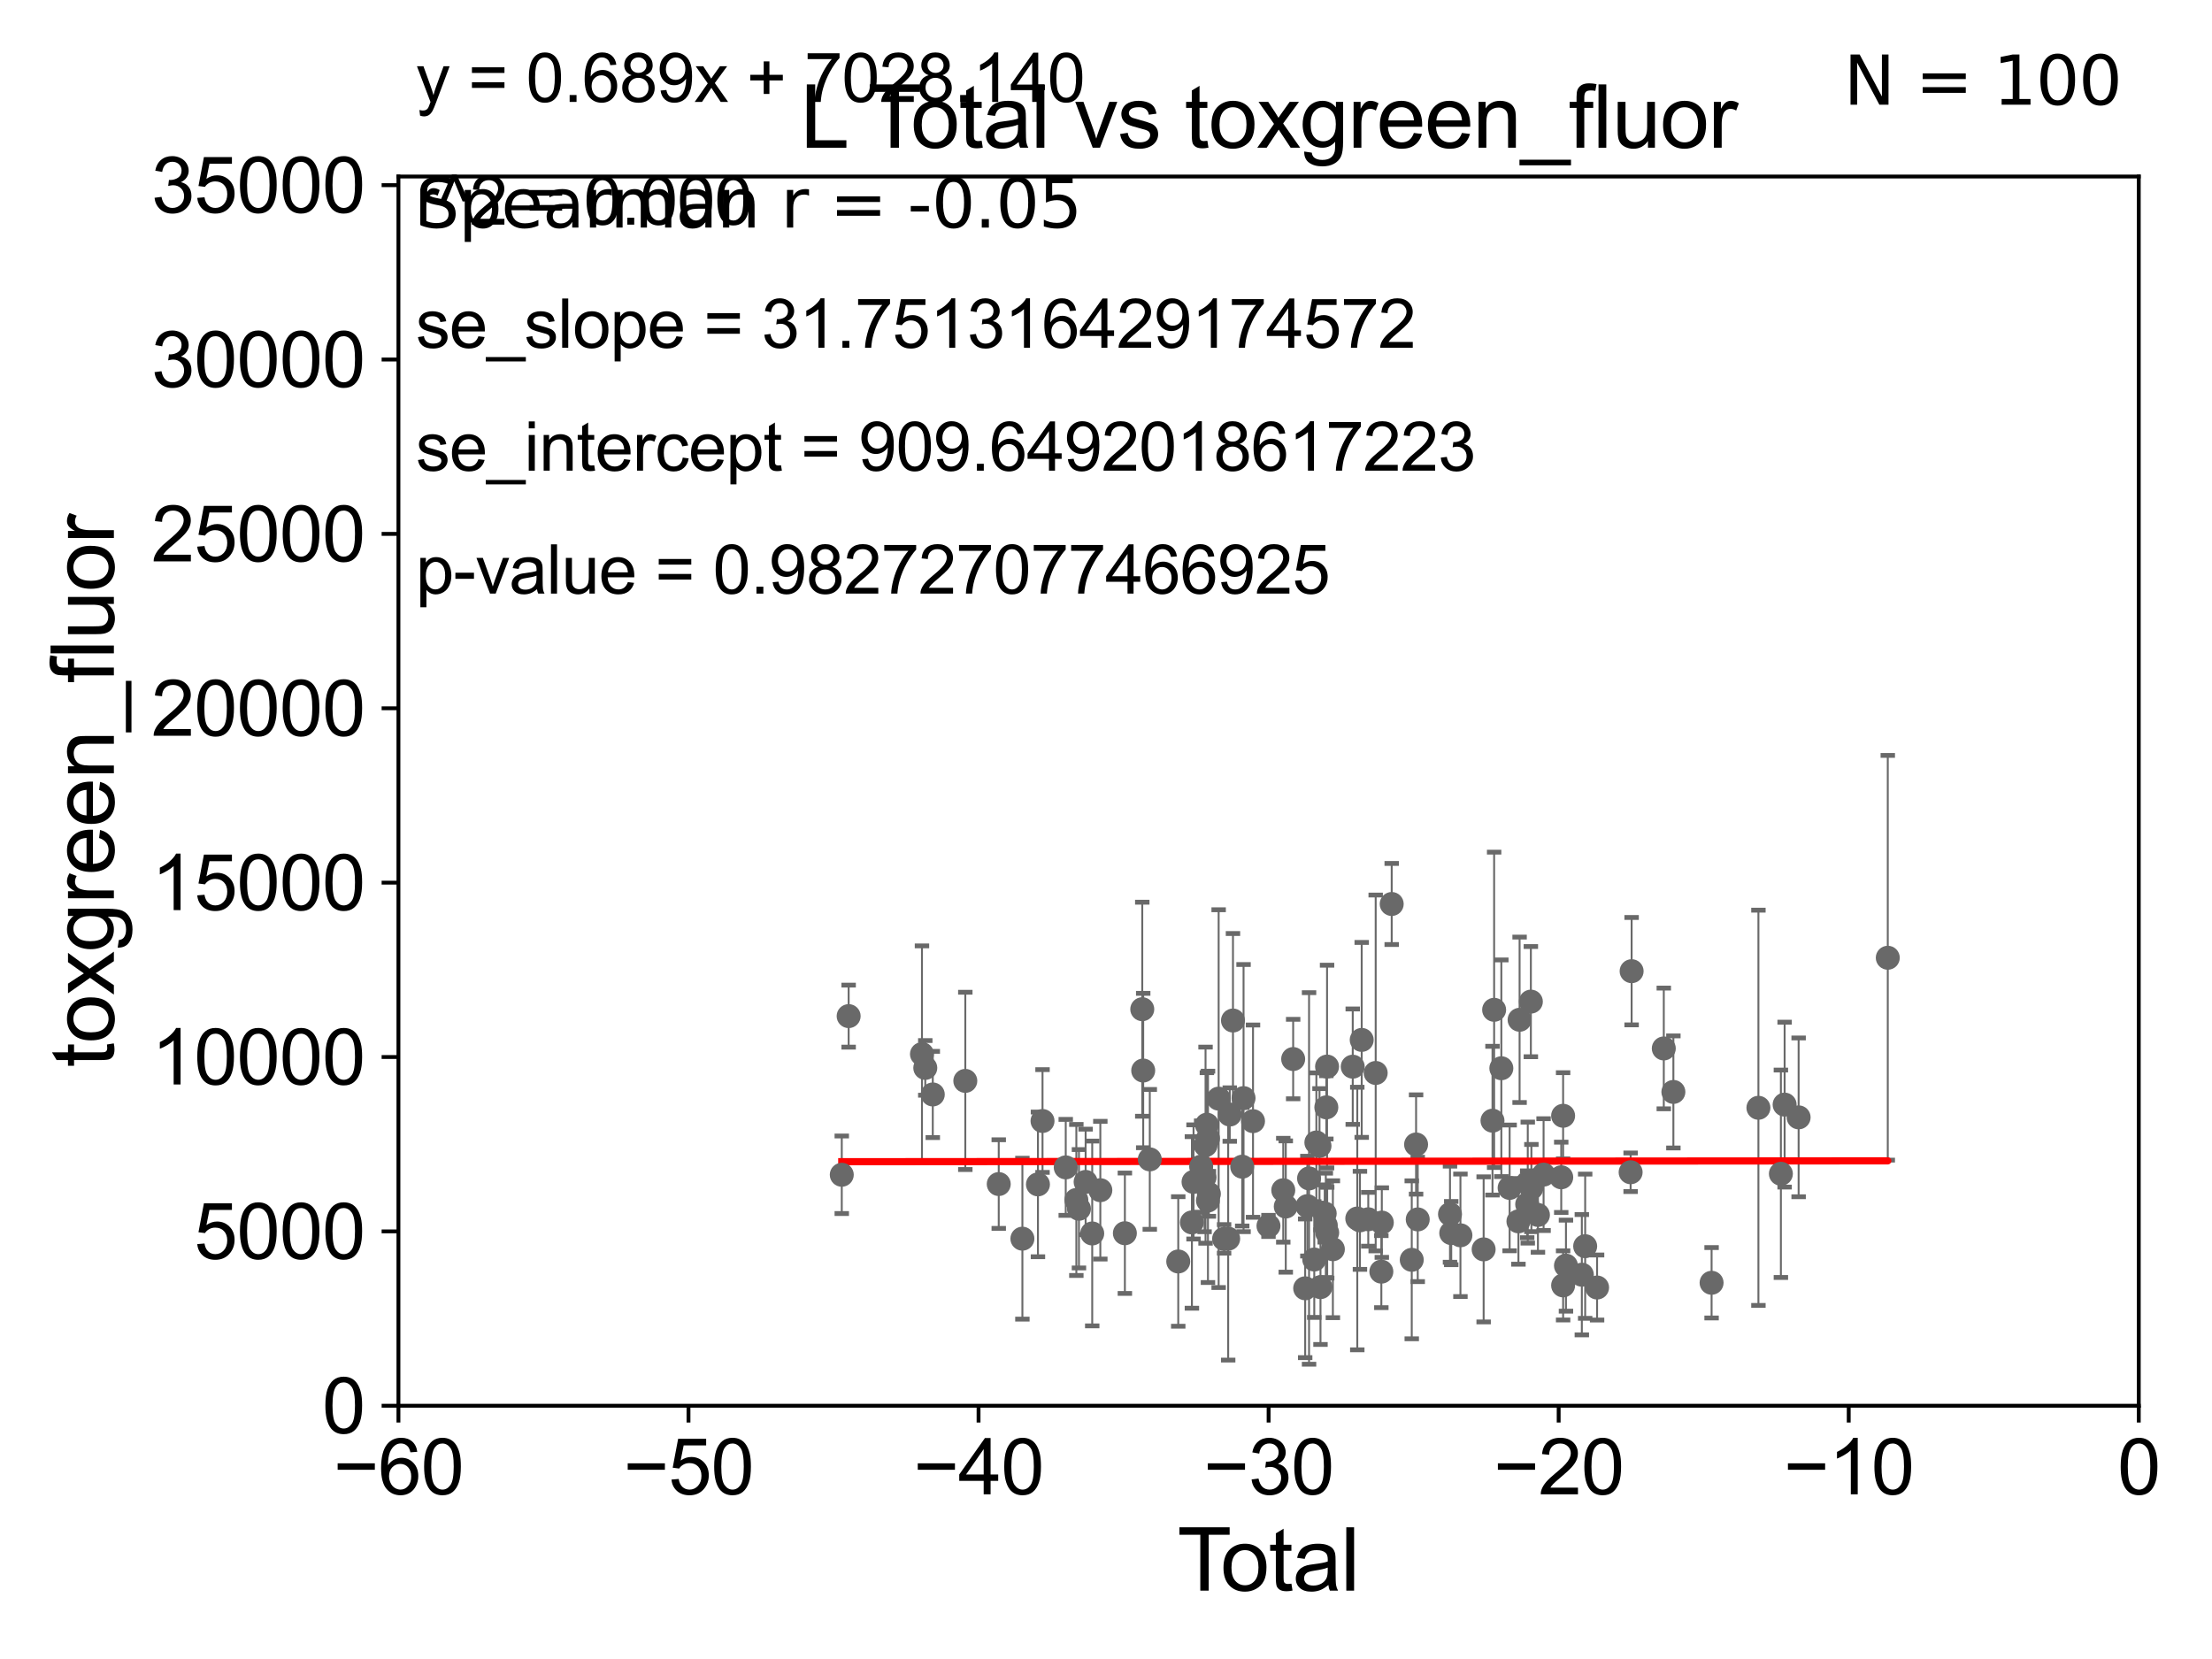 <?xml version="1.0" encoding="utf-8" standalone="no"?>
<!DOCTYPE svg PUBLIC "-//W3C//DTD SVG 1.1//EN"
  "http://www.w3.org/Graphics/SVG/1.1/DTD/svg11.dtd">
<svg xmlns:xlink="http://www.w3.org/1999/xlink" width="460.8pt" height="345.6pt" viewBox="0 0 460.8 345.6" xmlns="http://www.w3.org/2000/svg" version="1.1">
 <defs>
  <style type="text/css">*{stroke-linejoin: round; stroke-linecap: butt}</style>
 </defs>
 <g id="figure_1">
  <g id="patch_1">
   <path d="M 0 345.6 
L 460.8 345.6 
L 460.8 0 
L 0 0 
z
" style="fill: #ffffff"/>
  </g>
  <g id="axes_1">
   <g id="patch_2">
    <path d="M 83 292.84 
L 445.545 292.84 
L 445.545 36.775 
L 83 36.775 
z
" style="fill: #ffffff"/>
   </g>
   <g id="PathCollection_1">
    <defs>
     <path id="m5f09950d42" d="M 0 1.118 
C 0.297 1.118 0.581 1 0.791 0.791 
C 1 0.581 1.118 0.297 1.118 0 
C 1.118 -0.297 1 -0.581 0.791 -0.791 
C 0.581 -1 0.297 -1.118 0 -1.118 
C -0.297 -1.118 -0.581 -1 -0.791 -0.791 
C -1 -0.581 -1.118 -0.297 -1.118 0 
C -1.118 0.297 -1 0.581 -0.791 0.791 
C -0.581 1 -0.297 1.118 0 1.118 
z
" style="stroke: #696969"/>
    </defs>
    <g clip-path="url(#p2b6f86bff3)">
     <use xlink:href="#m5f09950d42" x="175.357" y="244.726" style="fill: #696969; stroke: #696969"/>
     <use xlink:href="#m5f09950d42" x="329.526" y="265.544" style="fill: #696969; stroke: #696969"/>
     <use xlink:href="#m5f09950d42" x="309.07" y="260.268" style="fill: #696969; stroke: #696969"/>
     <use xlink:href="#m5f09950d42" x="224.222" y="249.974" style="fill: #696969; stroke: #696969"/>
     <use xlink:href="#m5f09950d42" x="224.765" y="251.808" style="fill: #696969; stroke: #696969"/>
     <use xlink:href="#m5f09950d42" x="226.155" y="246.213" style="fill: #696969; stroke: #696969"/>
     <use xlink:href="#m5f09950d42" x="194.316" y="227.996" style="fill: #696969; stroke: #696969"/>
     <use xlink:href="#m5f09950d42" x="192.753" y="222.462" style="fill: #696969; stroke: #696969"/>
     <use xlink:href="#m5f09950d42" x="304.235" y="257.336" style="fill: #696969; stroke: #696969"/>
     <use xlink:href="#m5f09950d42" x="192.063" y="219.585" style="fill: #696969; stroke: #696969"/>
     <use xlink:href="#m5f09950d42" x="332.702" y="268.213" style="fill: #696969; stroke: #696969"/>
     <use xlink:href="#m5f09950d42" x="366.311" y="230.773" style="fill: #696969; stroke: #696969"/>
     <use xlink:href="#m5f09950d42" x="302.319" y="256.876" style="fill: #696969; stroke: #696969"/>
     <use xlink:href="#m5f09950d42" x="302.063" y="252.935" style="fill: #696969; stroke: #696969"/>
     <use xlink:href="#m5f09950d42" x="229.219" y="247.937" style="fill: #696969; stroke: #696969"/>
     <use xlink:href="#m5f09950d42" x="370.992" y="244.517" style="fill: #696969; stroke: #696969"/>
     <use xlink:href="#m5f09950d42" x="371.769" y="230.111" style="fill: #696969; stroke: #696969"/>
     <use xlink:href="#m5f09950d42" x="339.897" y="202.315" style="fill: #696969; stroke: #696969"/>
     <use xlink:href="#m5f09950d42" x="330.22" y="259.608" style="fill: #696969; stroke: #696969"/>
     <use xlink:href="#m5f09950d42" x="346.598" y="218.41" style="fill: #696969; stroke: #696969"/>
     <use xlink:href="#m5f09950d42" x="212.983" y="258.039" style="fill: #696969; stroke: #696969"/>
     <use xlink:href="#m5f09950d42" x="310.913" y="233.457" style="fill: #696969; stroke: #696969"/>
     <use xlink:href="#m5f09950d42" x="321.556" y="244.695" style="fill: #696969; stroke: #696969"/>
     <use xlink:href="#m5f09950d42" x="320.381" y="253.094" style="fill: #696969; stroke: #696969"/>
     <use xlink:href="#m5f09950d42" x="208.056" y="246.661" style="fill: #696969; stroke: #696969"/>
     <use xlink:href="#m5f09950d42" x="356.555" y="267.225" style="fill: #696969; stroke: #696969"/>
     <use xlink:href="#m5f09950d42" x="319.017" y="247.494" style="fill: #696969; stroke: #696969"/>
     <use xlink:href="#m5f09950d42" x="318.906" y="208.655" style="fill: #696969; stroke: #696969"/>
     <use xlink:href="#m5f09950d42" x="348.596" y="227.469" style="fill: #696969; stroke: #696969"/>
     <use xlink:href="#m5f09950d42" x="318.263" y="246.355" style="fill: #696969; stroke: #696969"/>
     <use xlink:href="#m5f09950d42" x="318.142" y="250.876" style="fill: #696969; stroke: #696969"/>
     <use xlink:href="#m5f09950d42" x="216.224" y="246.729" style="fill: #696969; stroke: #696969"/>
     <use xlink:href="#m5f09950d42" x="222.014" y="243.186" style="fill: #696969; stroke: #696969"/>
     <use xlink:href="#m5f09950d42" x="316.559" y="212.437" style="fill: #696969; stroke: #696969"/>
     <use xlink:href="#m5f09950d42" x="325.234" y="245.252" style="fill: #696969; stroke: #696969"/>
     <use xlink:href="#m5f09950d42" x="325.625" y="232.438" style="fill: #696969; stroke: #696969"/>
     <use xlink:href="#m5f09950d42" x="217.177" y="233.523" style="fill: #696969; stroke: #696969"/>
     <use xlink:href="#m5f09950d42" x="325.627" y="267.774" style="fill: #696969; stroke: #696969"/>
     <use xlink:href="#m5f09950d42" x="314.484" y="247.463" style="fill: #696969; stroke: #696969"/>
     <use xlink:href="#m5f09950d42" x="326.219" y="263.658" style="fill: #696969; stroke: #696969"/>
     <use xlink:href="#m5f09950d42" x="312.757" y="222.536" style="fill: #696969; stroke: #696969"/>
     <use xlink:href="#m5f09950d42" x="176.789" y="211.676" style="fill: #696969; stroke: #696969"/>
     <use xlink:href="#m5f09950d42" x="311.255" y="210.362" style="fill: #696969; stroke: #696969"/>
     <use xlink:href="#m5f09950d42" x="201.092" y="225.169" style="fill: #696969; stroke: #696969"/>
     <use xlink:href="#m5f09950d42" x="316.318" y="254.43" style="fill: #696969; stroke: #696969"/>
     <use xlink:href="#m5f09950d42" x="255.001" y="258.081" style="fill: #696969; stroke: #696969"/>
     <use xlink:href="#m5f09950d42" x="227.53" y="256.952" style="fill: #696969; stroke: #696969"/>
     <use xlink:href="#m5f09950d42" x="295.34" y="254.027" style="fill: #696969; stroke: #696969"/>
     <use xlink:href="#m5f09950d42" x="251.415" y="234.293" style="fill: #696969; stroke: #696969"/>
     <use xlink:href="#m5f09950d42" x="251.137" y="238.555" style="fill: #696969; stroke: #696969"/>
     <use xlink:href="#m5f09950d42" x="274.876" y="238.707" style="fill: #696969; stroke: #696969"/>
     <use xlink:href="#m5f09950d42" x="275.082" y="268.133" style="fill: #696969; stroke: #696969"/>
     <use xlink:href="#m5f09950d42" x="250.931" y="245.247" style="fill: #696969; stroke: #696969"/>
     <use xlink:href="#m5f09950d42" x="275.96" y="252.795" style="fill: #696969; stroke: #696969"/>
     <use xlink:href="#m5f09950d42" x="276.19" y="255.266" style="fill: #696969; stroke: #696969"/>
     <use xlink:href="#m5f09950d42" x="274.224" y="238" style="fill: #696969; stroke: #696969"/>
     <use xlink:href="#m5f09950d42" x="276.299" y="230.683" style="fill: #696969; stroke: #696969"/>
     <use xlink:href="#m5f09950d42" x="276.479" y="256.795" style="fill: #696969; stroke: #696969"/>
     <use xlink:href="#m5f09950d42" x="250.223" y="243.02" style="fill: #696969; stroke: #696969"/>
     <use xlink:href="#m5f09950d42" x="248.637" y="246.215" style="fill: #696969; stroke: #696969"/>
     <use xlink:href="#m5f09950d42" x="277.662" y="260.235" style="fill: #696969; stroke: #696969"/>
     <use xlink:href="#m5f09950d42" x="248.296" y="254.653" style="fill: #696969; stroke: #696969"/>
     <use xlink:href="#m5f09950d42" x="281.801" y="222.208" style="fill: #696969; stroke: #696969"/>
     <use xlink:href="#m5f09950d42" x="245.45" y="262.788" style="fill: #696969; stroke: #696969"/>
     <use xlink:href="#m5f09950d42" x="276.451" y="222.186" style="fill: #696969; stroke: #696969"/>
     <use xlink:href="#m5f09950d42" x="282.747" y="253.843" style="fill: #696969; stroke: #696969"/>
     <use xlink:href="#m5f09950d42" x="273.785" y="262.381" style="fill: #696969; stroke: #696969"/>
     <use xlink:href="#m5f09950d42" x="272.7" y="245.488" style="fill: #696969; stroke: #696969"/>
     <use xlink:href="#m5f09950d42" x="255.852" y="258.035" style="fill: #696969; stroke: #696969"/>
     <use xlink:href="#m5f09950d42" x="256.179" y="232.181" style="fill: #696969; stroke: #696969"/>
     <use xlink:href="#m5f09950d42" x="256.85" y="212.59" style="fill: #696969; stroke: #696969"/>
     <use xlink:href="#m5f09950d42" x="258.773" y="243.042" style="fill: #696969; stroke: #696969"/>
     <use xlink:href="#m5f09950d42" x="259.055" y="228.754" style="fill: #696969; stroke: #696969"/>
     <use xlink:href="#m5f09950d42" x="261.026" y="233.554" style="fill: #696969; stroke: #696969"/>
     <use xlink:href="#m5f09950d42" x="393.26" y="199.519" style="fill: #696969; stroke: #696969"/>
     <use xlink:href="#m5f09950d42" x="251.638" y="250.092" style="fill: #696969; stroke: #696969"/>
     <use xlink:href="#m5f09950d42" x="264.247" y="255.382" style="fill: #696969; stroke: #696969"/>
     <use xlink:href="#m5f09950d42" x="251.832" y="248.698" style="fill: #696969; stroke: #696969"/>
     <use xlink:href="#m5f09950d42" x="267.328" y="247.943" style="fill: #696969; stroke: #696969"/>
     <use xlink:href="#m5f09950d42" x="267.849" y="251.34" style="fill: #696969; stroke: #696969"/>
     <use xlink:href="#m5f09950d42" x="269.39" y="220.617" style="fill: #696969; stroke: #696969"/>
     <use xlink:href="#m5f09950d42" x="251.649" y="237.16" style="fill: #696969; stroke: #696969"/>
     <use xlink:href="#m5f09950d42" x="271.893" y="268.377" style="fill: #696969; stroke: #696969"/>
     <use xlink:href="#m5f09950d42" x="272.349" y="251.259" style="fill: #696969; stroke: #696969"/>
     <use xlink:href="#m5f09950d42" x="253.867" y="228.867" style="fill: #696969; stroke: #696969"/>
     <use xlink:href="#m5f09950d42" x="283.301" y="254.221" style="fill: #696969; stroke: #696969"/>
     <use xlink:href="#m5f09950d42" x="339.689" y="244.201" style="fill: #696969; stroke: #696969"/>
     <use xlink:href="#m5f09950d42" x="294.094" y="262.444" style="fill: #696969; stroke: #696969"/>
     <use xlink:href="#m5f09950d42" x="238.151" y="223.011" style="fill: #696969; stroke: #696969"/>
     <use xlink:href="#m5f09950d42" x="287.759" y="264.906" style="fill: #696969; stroke: #696969"/>
     <use xlink:href="#m5f09950d42" x="286.582" y="223.517" style="fill: #696969; stroke: #696969"/>
     <use xlink:href="#m5f09950d42" x="294.997" y="238.417" style="fill: #696969; stroke: #696969"/>
     <use xlink:href="#m5f09950d42" x="285.037" y="253.998" style="fill: #696969; stroke: #696969"/>
     <use xlink:href="#m5f09950d42" x="289.917" y="188.318" style="fill: #696969; stroke: #696969"/>
     <use xlink:href="#m5f09950d42" x="239.522" y="241.519" style="fill: #696969; stroke: #696969"/>
     <use xlink:href="#m5f09950d42" x="287.858" y="254.686" style="fill: #696969; stroke: #696969"/>
     <use xlink:href="#m5f09950d42" x="237.955" y="210.237" style="fill: #696969; stroke: #696969"/>
     <use xlink:href="#m5f09950d42" x="234.332" y="256.906" style="fill: #696969; stroke: #696969"/>
     <use xlink:href="#m5f09950d42" x="283.668" y="216.631" style="fill: #696969; stroke: #696969"/>
     <use xlink:href="#m5f09950d42" x="374.687" y="232.767" style="fill: #696969; stroke: #696969"/>
    </g>
   </g>
   <g id="matplotlib.axis_1">
    <g id="xtick_1">
     <g id="line2d_1">
      <defs>
       <path id="m41bafef10d" d="M 0 0 
L 0 3.5 
" style="stroke: #000000; stroke-width: 0.8"/>
      </defs>
      <g>
       <use xlink:href="#m41bafef10d" x="83" y="292.84" style="stroke: #000000; stroke-width: 0.8"/>
      </g>
     </g>
     <g id="text_1">
      <!-- −60 -->
      <g transform="translate(69.43 311.293)scale(0.16 -0.16)">
       <defs>
        <path id="ArialMT-2212" d="M 3381 1997 
L 356 1997 
L 356 2522 
L 3381 2522 
L 3381 1997 
z
" transform="scale(0.016)"/>
        <path id="ArialMT-36" d="M 3184 3459 
L 2625 3416 
Q 2550 3747 2413 3897 
Q 2184 4138 1850 4138 
Q 1581 4138 1378 3988 
Q 1113 3794 959 3422 
Q 806 3050 800 2363 
Q 1003 2672 1297 2822 
Q 1591 2972 1913 2972 
Q 2475 2972 2870 2558 
Q 3266 2144 3266 1488 
Q 3266 1056 3080 686 
Q 2894 316 2569 119 
Q 2244 -78 1831 -78 
Q 1128 -78 684 439 
Q 241 956 241 2144 
Q 241 3472 731 4075 
Q 1159 4600 1884 4600 
Q 2425 4600 2770 4297 
Q 3116 3994 3184 3459 
z
M 888 1484 
Q 888 1194 1011 928 
Q 1134 663 1356 523 
Q 1578 384 1822 384 
Q 2178 384 2434 671 
Q 2691 959 2691 1453 
Q 2691 1928 2437 2201 
Q 2184 2475 1800 2475 
Q 1419 2475 1153 2201 
Q 888 1928 888 1484 
z
" transform="scale(0.016)"/>
        <path id="ArialMT-30" d="M 266 2259 
Q 266 3072 433 3567 
Q 600 4063 929 4331 
Q 1259 4600 1759 4600 
Q 2128 4600 2406 4451 
Q 2684 4303 2865 4023 
Q 3047 3744 3150 3342 
Q 3253 2941 3253 2259 
Q 3253 1453 3087 958 
Q 2922 463 2592 192 
Q 2263 -78 1759 -78 
Q 1097 -78 719 397 
Q 266 969 266 2259 
z
M 844 2259 
Q 844 1131 1108 757 
Q 1372 384 1759 384 
Q 2147 384 2411 759 
Q 2675 1134 2675 2259 
Q 2675 3391 2411 3762 
Q 2147 4134 1753 4134 
Q 1366 4134 1134 3806 
Q 844 3388 844 2259 
z
" transform="scale(0.016)"/>
       </defs>
       <use xlink:href="#ArialMT-2212"/>
       <use xlink:href="#ArialMT-36" x="58.398"/>
       <use xlink:href="#ArialMT-30" x="114.014"/>
      </g>
     </g>
    </g>
    <g id="xtick_2">
     <g id="line2d_2">
      <g>
       <use xlink:href="#m41bafef10d" x="143.424" y="292.84" style="stroke: #000000; stroke-width: 0.8"/>
      </g>
     </g>
     <g id="text_2">
      <!-- −50 -->
      <g transform="translate(129.854 311.293)scale(0.16 -0.16)">
       <defs>
        <path id="ArialMT-35" d="M 266 1200 
L 856 1250 
Q 922 819 1161 601 
Q 1400 384 1738 384 
Q 2144 384 2425 690 
Q 2706 997 2706 1503 
Q 2706 1984 2436 2262 
Q 2166 2541 1728 2541 
Q 1456 2541 1237 2417 
Q 1019 2294 894 2097 
L 366 2166 
L 809 4519 
L 3088 4519 
L 3088 3981 
L 1259 3981 
L 1013 2750 
Q 1425 3038 1878 3038 
Q 2478 3038 2890 2622 
Q 3303 2206 3303 1553 
Q 3303 931 2941 478 
Q 2500 -78 1738 -78 
Q 1113 -78 717 272 
Q 322 622 266 1200 
z
" transform="scale(0.016)"/>
       </defs>
       <use xlink:href="#ArialMT-2212"/>
       <use xlink:href="#ArialMT-35" x="58.398"/>
       <use xlink:href="#ArialMT-30" x="114.014"/>
      </g>
     </g>
    </g>
    <g id="xtick_3">
     <g id="line2d_3">
      <g>
       <use xlink:href="#m41bafef10d" x="203.848" y="292.84" style="stroke: #000000; stroke-width: 0.8"/>
      </g>
     </g>
     <g id="text_3">
      <!-- −40 -->
      <g transform="translate(190.278 311.293)scale(0.16 -0.16)">
       <defs>
        <path id="ArialMT-34" d="M 2069 0 
L 2069 1097 
L 81 1097 
L 81 1613 
L 2172 4581 
L 2631 4581 
L 2631 1613 
L 3250 1613 
L 3250 1097 
L 2631 1097 
L 2631 0 
L 2069 0 
z
M 2069 1613 
L 2069 3678 
L 634 1613 
L 2069 1613 
z
" transform="scale(0.016)"/>
       </defs>
       <use xlink:href="#ArialMT-2212"/>
       <use xlink:href="#ArialMT-34" x="58.398"/>
       <use xlink:href="#ArialMT-30" x="114.014"/>
      </g>
     </g>
    </g>
    <g id="xtick_4">
     <g id="line2d_4">
      <g>
       <use xlink:href="#m41bafef10d" x="264.272" y="292.84" style="stroke: #000000; stroke-width: 0.8"/>
      </g>
     </g>
     <g id="text_4">
      <!-- −30 -->
      <g transform="translate(250.702 311.293)scale(0.16 -0.16)">
       <defs>
        <path id="ArialMT-33" d="M 269 1209 
L 831 1284 
Q 928 806 1161 595 
Q 1394 384 1728 384 
Q 2125 384 2398 659 
Q 2672 934 2672 1341 
Q 2672 1728 2419 1979 
Q 2166 2231 1775 2231 
Q 1616 2231 1378 2169 
L 1441 2663 
Q 1497 2656 1531 2656 
Q 1891 2656 2178 2843 
Q 2466 3031 2466 3422 
Q 2466 3731 2256 3934 
Q 2047 4138 1716 4138 
Q 1388 4138 1169 3931 
Q 950 3725 888 3313 
L 325 3413 
Q 428 3978 793 4289 
Q 1159 4600 1703 4600 
Q 2078 4600 2393 4439 
Q 2709 4278 2876 4000 
Q 3044 3722 3044 3409 
Q 3044 3113 2884 2869 
Q 2725 2625 2413 2481 
Q 2819 2388 3044 2092 
Q 3269 1797 3269 1353 
Q 3269 753 2831 336 
Q 2394 -81 1725 -81 
Q 1122 -81 723 278 
Q 325 638 269 1209 
z
" transform="scale(0.016)"/>
       </defs>
       <use xlink:href="#ArialMT-2212"/>
       <use xlink:href="#ArialMT-33" x="58.398"/>
       <use xlink:href="#ArialMT-30" x="114.014"/>
      </g>
     </g>
    </g>
    <g id="xtick_5">
     <g id="line2d_5">
      <g>
       <use xlink:href="#m41bafef10d" x="324.697" y="292.84" style="stroke: #000000; stroke-width: 0.8"/>
      </g>
     </g>
     <g id="text_5">
      <!-- −20 -->
      <g transform="translate(311.127 311.293)scale(0.16 -0.16)">
       <defs>
        <path id="ArialMT-32" d="M 3222 541 
L 3222 0 
L 194 0 
Q 188 203 259 391 
Q 375 700 629 1000 
Q 884 1300 1366 1694 
Q 2113 2306 2375 2664 
Q 2638 3022 2638 3341 
Q 2638 3675 2398 3904 
Q 2159 4134 1775 4134 
Q 1369 4134 1125 3890 
Q 881 3647 878 3216 
L 300 3275 
Q 359 3922 746 4261 
Q 1134 4600 1788 4600 
Q 2447 4600 2831 4234 
Q 3216 3869 3216 3328 
Q 3216 3053 3103 2787 
Q 2991 2522 2730 2228 
Q 2469 1934 1863 1422 
Q 1356 997 1212 845 
Q 1069 694 975 541 
L 3222 541 
z
" transform="scale(0.016)"/>
       </defs>
       <use xlink:href="#ArialMT-2212"/>
       <use xlink:href="#ArialMT-32" x="58.398"/>
       <use xlink:href="#ArialMT-30" x="114.014"/>
      </g>
     </g>
    </g>
    <g id="xtick_6">
     <g id="line2d_6">
      <g>
       <use xlink:href="#m41bafef10d" x="385.121" y="292.84" style="stroke: #000000; stroke-width: 0.8"/>
      </g>
     </g>
     <g id="text_6">
      <!-- −10 -->
      <g transform="translate(371.551 311.293)scale(0.16 -0.16)">
       <defs>
        <path id="ArialMT-31" d="M 2384 0 
L 1822 0 
L 1822 3584 
Q 1619 3391 1289 3197 
Q 959 3003 697 2906 
L 697 3450 
Q 1169 3672 1522 3987 
Q 1875 4303 2022 4600 
L 2384 4600 
L 2384 0 
z
" transform="scale(0.016)"/>
       </defs>
       <use xlink:href="#ArialMT-2212"/>
       <use xlink:href="#ArialMT-31" x="58.398"/>
       <use xlink:href="#ArialMT-30" x="114.014"/>
      </g>
     </g>
    </g>
    <g id="xtick_7">
     <g id="line2d_7">
      <g>
       <use xlink:href="#m41bafef10d" x="445.545" y="292.84" style="stroke: #000000; stroke-width: 0.8"/>
      </g>
     </g>
     <g id="text_7">
      <!-- 0 -->
      <g transform="translate(441.096 311.293)scale(0.16 -0.16)">
       <use xlink:href="#ArialMT-30"/>
      </g>
     </g>
    </g>
    <g id="text_8">
     <!-- Total -->
     <g transform="translate(245.267 331.357)scale(0.18 -0.18)">
      <defs>
       <path id="ArialMT-54" d="M 1659 0 
L 1659 4041 
L 150 4041 
L 150 4581 
L 3781 4581 
L 3781 4041 
L 2266 4041 
L 2266 0 
L 1659 0 
z
" transform="scale(0.016)"/>
       <path id="ArialMT-6f" d="M 213 1659 
Q 213 2581 725 3025 
Q 1153 3394 1769 3394 
Q 2453 3394 2887 2945 
Q 3322 2497 3322 1706 
Q 3322 1066 3130 698 
Q 2938 331 2570 128 
Q 2203 -75 1769 -75 
Q 1072 -75 642 372 
Q 213 819 213 1659 
z
M 791 1659 
Q 791 1022 1069 705 
Q 1347 388 1769 388 
Q 2188 388 2466 706 
Q 2744 1025 2744 1678 
Q 2744 2294 2464 2611 
Q 2184 2928 1769 2928 
Q 1347 2928 1069 2612 
Q 791 2297 791 1659 
z
" transform="scale(0.016)"/>
       <path id="ArialMT-74" d="M 1650 503 
L 1731 6 
Q 1494 -44 1306 -44 
Q 1000 -44 831 53 
Q 663 150 594 308 
Q 525 466 525 972 
L 525 2881 
L 113 2881 
L 113 3319 
L 525 3319 
L 525 4141 
L 1084 4478 
L 1084 3319 
L 1650 3319 
L 1650 2881 
L 1084 2881 
L 1084 941 
Q 1084 700 1114 631 
Q 1144 563 1211 522 
Q 1278 481 1403 481 
Q 1497 481 1650 503 
z
" transform="scale(0.016)"/>
       <path id="ArialMT-61" d="M 2588 409 
Q 2275 144 1986 34 
Q 1697 -75 1366 -75 
Q 819 -75 525 192 
Q 231 459 231 875 
Q 231 1119 342 1320 
Q 453 1522 633 1644 
Q 813 1766 1038 1828 
Q 1203 1872 1538 1913 
Q 2219 1994 2541 2106 
Q 2544 2222 2544 2253 
Q 2544 2597 2384 2738 
Q 2169 2928 1744 2928 
Q 1347 2928 1158 2789 
Q 969 2650 878 2297 
L 328 2372 
Q 403 2725 575 2942 
Q 747 3159 1072 3276 
Q 1397 3394 1825 3394 
Q 2250 3394 2515 3294 
Q 2781 3194 2906 3042 
Q 3031 2891 3081 2659 
Q 3109 2516 3109 2141 
L 3109 1391 
Q 3109 606 3145 398 
Q 3181 191 3288 0 
L 2700 0 
Q 2613 175 2588 409 
z
M 2541 1666 
Q 2234 1541 1622 1453 
Q 1275 1403 1131 1340 
Q 988 1278 909 1158 
Q 831 1038 831 891 
Q 831 666 1001 516 
Q 1172 366 1500 366 
Q 1825 366 2078 508 
Q 2331 650 2450 897 
Q 2541 1088 2541 1459 
L 2541 1666 
z
" transform="scale(0.016)"/>
       <path id="ArialMT-6c" d="M 409 0 
L 409 4581 
L 972 4581 
L 972 0 
L 409 0 
z
" transform="scale(0.016)"/>
      </defs>
      <use xlink:href="#ArialMT-54"/>
      <use xlink:href="#ArialMT-6f" x="49.959"/>
      <use xlink:href="#ArialMT-74" x="105.574"/>
      <use xlink:href="#ArialMT-61" x="133.357"/>
      <use xlink:href="#ArialMT-6c" x="188.973"/>
     </g>
    </g>
   </g>
   <g id="matplotlib.axis_2">
    <g id="ytick_1">
     <g id="line2d_8">
      <defs>
       <path id="mc6bccd5089" d="M 0 0 
L -3.5 0 
" style="stroke: #000000; stroke-width: 0.8"/>
      </defs>
      <g>
       <use xlink:href="#mc6bccd5089" x="83" y="292.84" style="stroke: #000000; stroke-width: 0.8"/>
      </g>
     </g>
     <g id="text_9">
      <!-- 0 -->
      <g transform="translate(67.103 298.566)scale(0.16 -0.16)">
       <use xlink:href="#ArialMT-30"/>
      </g>
     </g>
    </g>
    <g id="ytick_2">
     <g id="line2d_9">
      <g>
       <use xlink:href="#mc6bccd5089" x="83" y="256.516" style="stroke: #000000; stroke-width: 0.8"/>
      </g>
     </g>
     <g id="text_10">
      <!-- 5000 -->
      <g transform="translate(40.41 262.242)scale(0.16 -0.16)">
       <use xlink:href="#ArialMT-35"/>
       <use xlink:href="#ArialMT-30" x="55.615"/>
       <use xlink:href="#ArialMT-30" x="111.23"/>
       <use xlink:href="#ArialMT-30" x="166.846"/>
      </g>
     </g>
    </g>
    <g id="ytick_3">
     <g id="line2d_10">
      <g>
       <use xlink:href="#mc6bccd5089" x="83" y="220.192" style="stroke: #000000; stroke-width: 0.8"/>
      </g>
     </g>
     <g id="text_11">
      <!-- 10000 -->
      <g transform="translate(31.512 225.918)scale(0.16 -0.16)">
       <use xlink:href="#ArialMT-31"/>
       <use xlink:href="#ArialMT-30" x="55.615"/>
       <use xlink:href="#ArialMT-30" x="111.23"/>
       <use xlink:href="#ArialMT-30" x="166.846"/>
       <use xlink:href="#ArialMT-30" x="222.461"/>
      </g>
     </g>
    </g>
    <g id="ytick_4">
     <g id="line2d_11">
      <g>
       <use xlink:href="#mc6bccd5089" x="83" y="183.867" style="stroke: #000000; stroke-width: 0.8"/>
      </g>
     </g>
     <g id="text_12">
      <!-- 15000 -->
      <g transform="translate(31.512 189.594)scale(0.16 -0.16)">
       <use xlink:href="#ArialMT-31"/>
       <use xlink:href="#ArialMT-35" x="55.615"/>
       <use xlink:href="#ArialMT-30" x="111.23"/>
       <use xlink:href="#ArialMT-30" x="166.846"/>
       <use xlink:href="#ArialMT-30" x="222.461"/>
      </g>
     </g>
    </g>
    <g id="ytick_5">
     <g id="line2d_12">
      <g>
       <use xlink:href="#mc6bccd5089" x="83" y="147.543" style="stroke: #000000; stroke-width: 0.8"/>
      </g>
     </g>
     <g id="text_13">
      <!-- 20000 -->
      <g transform="translate(31.512 153.27)scale(0.16 -0.16)">
       <use xlink:href="#ArialMT-32"/>
       <use xlink:href="#ArialMT-30" x="55.615"/>
       <use xlink:href="#ArialMT-30" x="111.23"/>
       <use xlink:href="#ArialMT-30" x="166.846"/>
       <use xlink:href="#ArialMT-30" x="222.461"/>
      </g>
     </g>
    </g>
    <g id="ytick_6">
     <g id="line2d_13">
      <g>
       <use xlink:href="#mc6bccd5089" x="83" y="111.219" style="stroke: #000000; stroke-width: 0.8"/>
      </g>
     </g>
     <g id="text_14">
      <!-- 25000 -->
      <g transform="translate(31.512 116.945)scale(0.16 -0.16)">
       <use xlink:href="#ArialMT-32"/>
       <use xlink:href="#ArialMT-35" x="55.615"/>
       <use xlink:href="#ArialMT-30" x="111.23"/>
       <use xlink:href="#ArialMT-30" x="166.846"/>
       <use xlink:href="#ArialMT-30" x="222.461"/>
      </g>
     </g>
    </g>
    <g id="ytick_7">
     <g id="line2d_14">
      <g>
       <use xlink:href="#mc6bccd5089" x="83" y="74.895" style="stroke: #000000; stroke-width: 0.8"/>
      </g>
     </g>
     <g id="text_15">
      <!-- 30000 -->
      <g transform="translate(31.512 80.621)scale(0.16 -0.16)">
       <use xlink:href="#ArialMT-33"/>
       <use xlink:href="#ArialMT-30" x="55.615"/>
       <use xlink:href="#ArialMT-30" x="111.23"/>
       <use xlink:href="#ArialMT-30" x="166.846"/>
       <use xlink:href="#ArialMT-30" x="222.461"/>
      </g>
     </g>
    </g>
    <g id="ytick_8">
     <g id="line2d_15">
      <g>
       <use xlink:href="#mc6bccd5089" x="83" y="38.571" style="stroke: #000000; stroke-width: 0.8"/>
      </g>
     </g>
     <g id="text_16">
      <!-- 35000 -->
      <g transform="translate(31.512 44.297)scale(0.16 -0.16)">
       <use xlink:href="#ArialMT-33"/>
       <use xlink:href="#ArialMT-35" x="55.615"/>
       <use xlink:href="#ArialMT-30" x="111.23"/>
       <use xlink:href="#ArialMT-30" x="166.846"/>
       <use xlink:href="#ArialMT-30" x="222.461"/>
      </g>
     </g>
    </g>
    <g id="text_17">
     <!-- toxgreen_fluor -->
     <g transform="translate(23.724 222.34)rotate(-90)scale(0.18 -0.18)">
      <defs>
       <path id="ArialMT-78" d="M 47 0 
L 1259 1725 
L 138 3319 
L 841 3319 
L 1350 2541 
Q 1494 2319 1581 2169 
Q 1719 2375 1834 2534 
L 2394 3319 
L 3066 3319 
L 1919 1756 
L 3153 0 
L 2463 0 
L 1781 1031 
L 1600 1309 
L 728 0 
L 47 0 
z
" transform="scale(0.016)"/>
       <path id="ArialMT-67" d="M 319 -275 
L 866 -356 
Q 900 -609 1056 -725 
Q 1266 -881 1628 -881 
Q 2019 -881 2231 -725 
Q 2444 -569 2519 -288 
Q 2563 -116 2559 434 
Q 2191 0 1641 0 
Q 956 0 581 494 
Q 206 988 206 1678 
Q 206 2153 378 2554 
Q 550 2956 876 3175 
Q 1203 3394 1644 3394 
Q 2231 3394 2613 2919 
L 2613 3319 
L 3131 3319 
L 3131 450 
Q 3131 -325 2973 -648 
Q 2816 -972 2473 -1159 
Q 2131 -1347 1631 -1347 
Q 1038 -1347 672 -1080 
Q 306 -813 319 -275 
z
M 784 1719 
Q 784 1066 1043 766 
Q 1303 466 1694 466 
Q 2081 466 2343 764 
Q 2606 1063 2606 1700 
Q 2606 2309 2336 2618 
Q 2066 2928 1684 2928 
Q 1309 2928 1046 2623 
Q 784 2319 784 1719 
z
" transform="scale(0.016)"/>
       <path id="ArialMT-72" d="M 416 0 
L 416 3319 
L 922 3319 
L 922 2816 
Q 1116 3169 1280 3281 
Q 1444 3394 1641 3394 
Q 1925 3394 2219 3213 
L 2025 2691 
Q 1819 2813 1613 2813 
Q 1428 2813 1281 2702 
Q 1134 2591 1072 2394 
Q 978 2094 978 1738 
L 978 0 
L 416 0 
z
" transform="scale(0.016)"/>
       <path id="ArialMT-65" d="M 2694 1069 
L 3275 997 
Q 3138 488 2766 206 
Q 2394 -75 1816 -75 
Q 1088 -75 661 373 
Q 234 822 234 1631 
Q 234 2469 665 2931 
Q 1097 3394 1784 3394 
Q 2450 3394 2872 2941 
Q 3294 2488 3294 1666 
Q 3294 1616 3291 1516 
L 816 1516 
Q 847 969 1125 678 
Q 1403 388 1819 388 
Q 2128 388 2347 550 
Q 2566 713 2694 1069 
z
M 847 1978 
L 2700 1978 
Q 2663 2397 2488 2606 
Q 2219 2931 1791 2931 
Q 1403 2931 1139 2672 
Q 875 2413 847 1978 
z
" transform="scale(0.016)"/>
       <path id="ArialMT-6e" d="M 422 0 
L 422 3319 
L 928 3319 
L 928 2847 
Q 1294 3394 1984 3394 
Q 2284 3394 2536 3286 
Q 2788 3178 2913 3003 
Q 3038 2828 3088 2588 
Q 3119 2431 3119 2041 
L 3119 0 
L 2556 0 
L 2556 2019 
Q 2556 2363 2490 2533 
Q 2425 2703 2258 2804 
Q 2091 2906 1866 2906 
Q 1506 2906 1245 2678 
Q 984 2450 984 1813 
L 984 0 
L 422 0 
z
" transform="scale(0.016)"/>
       <path id="ArialMT-5f" d="M -97 -1272 
L -97 -866 
L 3631 -866 
L 3631 -1272 
L -97 -1272 
z
" transform="scale(0.016)"/>
       <path id="ArialMT-66" d="M 556 0 
L 556 2881 
L 59 2881 
L 59 3319 
L 556 3319 
L 556 3672 
Q 556 4006 616 4169 
Q 697 4388 901 4523 
Q 1106 4659 1475 4659 
Q 1713 4659 2000 4603 
L 1916 4113 
Q 1741 4144 1584 4144 
Q 1328 4144 1222 4034 
Q 1116 3925 1116 3625 
L 1116 3319 
L 1763 3319 
L 1763 2881 
L 1116 2881 
L 1116 0 
L 556 0 
z
" transform="scale(0.016)"/>
       <path id="ArialMT-75" d="M 2597 0 
L 2597 488 
Q 2209 -75 1544 -75 
Q 1250 -75 995 37 
Q 741 150 617 320 
Q 494 491 444 738 
Q 409 903 409 1263 
L 409 3319 
L 972 3319 
L 972 1478 
Q 972 1038 1006 884 
Q 1059 663 1231 536 
Q 1403 409 1656 409 
Q 1909 409 2131 539 
Q 2353 669 2445 892 
Q 2538 1116 2538 1541 
L 2538 3319 
L 3100 3319 
L 3100 0 
L 2597 0 
z
" transform="scale(0.016)"/>
      </defs>
      <use xlink:href="#ArialMT-74"/>
      <use xlink:href="#ArialMT-6f" x="27.783"/>
      <use xlink:href="#ArialMT-78" x="83.398"/>
      <use xlink:href="#ArialMT-67" x="133.398"/>
      <use xlink:href="#ArialMT-72" x="189.014"/>
      <use xlink:href="#ArialMT-65" x="222.314"/>
      <use xlink:href="#ArialMT-65" x="277.93"/>
      <use xlink:href="#ArialMT-6e" x="333.545"/>
      <use xlink:href="#ArialMT-5f" x="389.16"/>
      <use xlink:href="#ArialMT-66" x="444.775"/>
      <use xlink:href="#ArialMT-6c" x="472.559"/>
      <use xlink:href="#ArialMT-75" x="494.775"/>
      <use xlink:href="#ArialMT-6f" x="550.391"/>
      <use xlink:href="#ArialMT-72" x="606.006"/>
     </g>
    </g>
   </g>
   <g id="LineCollection_1">
    <path d="M 175.357 252.803 
L 175.357 236.648 
" clip-path="url(#p2b6f86bff3)" style="fill: none; stroke: #696969; stroke-width: 0.4"/>
    <path d="M 329.526 278.078 
L 329.526 253.01 
" clip-path="url(#p2b6f86bff3)" style="fill: none; stroke: #696969; stroke-width: 0.4"/>
    <path d="M 309.07 275.379 
L 309.07 245.158 
" clip-path="url(#p2b6f86bff3)" style="fill: none; stroke: #696969; stroke-width: 0.4"/>
    <path d="M 224.222 265.704 
L 224.222 234.245 
" clip-path="url(#p2b6f86bff3)" style="fill: none; stroke: #696969; stroke-width: 0.4"/>
    <path d="M 224.765 264.14 
L 224.765 239.476 
" clip-path="url(#p2b6f86bff3)" style="fill: none; stroke: #696969; stroke-width: 0.4"/>
    <path d="M 226.155 257.2 
L 226.155 235.226 
" clip-path="url(#p2b6f86bff3)" style="fill: none; stroke: #696969; stroke-width: 0.4"/>
    <path d="M 194.316 236.977 
L 194.316 219.014 
" clip-path="url(#p2b6f86bff3)" style="fill: none; stroke: #696969; stroke-width: 0.4"/>
    <path d="M 192.753 228.153 
L 192.753 216.77 
" clip-path="url(#p2b6f86bff3)" style="fill: none; stroke: #696969; stroke-width: 0.4"/>
    <path d="M 304.235 270.099 
L 304.235 244.574 
" clip-path="url(#p2b6f86bff3)" style="fill: none; stroke: #696969; stroke-width: 0.4"/>
    <path d="M 192.063 242.124 
L 192.063 197.045 
" clip-path="url(#p2b6f86bff3)" style="fill: none; stroke: #696969; stroke-width: 0.4"/>
    <path d="M 332.702 274.986 
L 332.702 261.44 
" clip-path="url(#p2b6f86bff3)" style="fill: none; stroke: #696969; stroke-width: 0.4"/>
    <path d="M 366.311 271.943 
L 366.311 189.603 
" clip-path="url(#p2b6f86bff3)" style="fill: none; stroke: #696969; stroke-width: 0.4"/>
    <path d="M 302.319 263.461 
L 302.319 250.292 
" clip-path="url(#p2b6f86bff3)" style="fill: none; stroke: #696969; stroke-width: 0.4"/>
    <path d="M 302.063 262.95 
L 302.063 242.921 
" clip-path="url(#p2b6f86bff3)" style="fill: none; stroke: #696969; stroke-width: 0.4"/>
    <path d="M 229.219 262.278 
L 229.219 233.597 
" clip-path="url(#p2b6f86bff3)" style="fill: none; stroke: #696969; stroke-width: 0.4"/>
    <path d="M 370.992 266.123 
L 370.992 222.911 
" clip-path="url(#p2b6f86bff3)" style="fill: none; stroke: #696969; stroke-width: 0.4"/>
    <path d="M 371.769 247.286 
L 371.769 212.937 
" clip-path="url(#p2b6f86bff3)" style="fill: none; stroke: #696969; stroke-width: 0.4"/>
    <path d="M 339.897 213.501 
L 339.897 191.129 
" clip-path="url(#p2b6f86bff3)" style="fill: none; stroke: #696969; stroke-width: 0.4"/>
    <path d="M 330.22 274.629 
L 330.22 244.588 
" clip-path="url(#p2b6f86bff3)" style="fill: none; stroke: #696969; stroke-width: 0.4"/>
    <path d="M 346.598 230.984 
L 346.598 205.837 
" clip-path="url(#p2b6f86bff3)" style="fill: none; stroke: #696969; stroke-width: 0.4"/>
    <path d="M 212.983 274.796 
L 212.983 241.283 
" clip-path="url(#p2b6f86bff3)" style="fill: none; stroke: #696969; stroke-width: 0.4"/>
    <path d="M 310.913 248.952 
L 310.913 217.963 
" clip-path="url(#p2b6f86bff3)" style="fill: none; stroke: #696969; stroke-width: 0.4"/>
    <path d="M 321.556 256.341 
L 321.556 233.048 
" clip-path="url(#p2b6f86bff3)" style="fill: none; stroke: #696969; stroke-width: 0.4"/>
    <path d="M 320.381 260.872 
L 320.381 245.315 
" clip-path="url(#p2b6f86bff3)" style="fill: none; stroke: #696969; stroke-width: 0.4"/>
    <path d="M 208.056 255.89 
L 208.056 237.433 
" clip-path="url(#p2b6f86bff3)" style="fill: none; stroke: #696969; stroke-width: 0.4"/>
    <path d="M 356.555 274.559 
L 356.555 259.891 
" clip-path="url(#p2b6f86bff3)" style="fill: none; stroke: #696969; stroke-width: 0.4"/>
    <path d="M 319.017 256.575 
L 319.017 238.412 
" clip-path="url(#p2b6f86bff3)" style="fill: none; stroke: #696969; stroke-width: 0.4"/>
    <path d="M 318.906 220.134 
L 318.906 197.176 
" clip-path="url(#p2b6f86bff3)" style="fill: none; stroke: #696969; stroke-width: 0.4"/>
    <path d="M 348.596 239.139 
L 348.596 215.799 
" clip-path="url(#p2b6f86bff3)" style="fill: none; stroke: #696969; stroke-width: 0.4"/>
    <path d="M 318.263 258.956 
L 318.263 233.754 
" clip-path="url(#p2b6f86bff3)" style="fill: none; stroke: #696969; stroke-width: 0.4"/>
    <path d="M 318.142 257.841 
L 318.142 243.911 
" clip-path="url(#p2b6f86bff3)" style="fill: none; stroke: #696969; stroke-width: 0.4"/>
    <path d="M 216.224 261.8 
L 216.224 231.658 
" clip-path="url(#p2b6f86bff3)" style="fill: none; stroke: #696969; stroke-width: 0.4"/>
    <path d="M 222.014 253.181 
L 222.014 233.191 
" clip-path="url(#p2b6f86bff3)" style="fill: none; stroke: #696969; stroke-width: 0.4"/>
    <path d="M 316.559 229.665 
L 316.559 195.21 
" clip-path="url(#p2b6f86bff3)" style="fill: none; stroke: #696969; stroke-width: 0.4"/>
    <path d="M 325.234 252.571 
L 325.234 237.932 
" clip-path="url(#p2b6f86bff3)" style="fill: none; stroke: #696969; stroke-width: 0.4"/>
    <path d="M 325.625 241.415 
L 325.625 223.461 
" clip-path="url(#p2b6f86bff3)" style="fill: none; stroke: #696969; stroke-width: 0.4"/>
    <path d="M 217.177 244.226 
L 217.177 222.821 
" clip-path="url(#p2b6f86bff3)" style="fill: none; stroke: #696969; stroke-width: 0.4"/>
    <path d="M 325.627 274.976 
L 325.627 260.571 
" clip-path="url(#p2b6f86bff3)" style="fill: none; stroke: #696969; stroke-width: 0.4"/>
    <path d="M 314.484 260.564 
L 314.484 234.362 
" clip-path="url(#p2b6f86bff3)" style="fill: none; stroke: #696969; stroke-width: 0.4"/>
    <path d="M 326.219 273.139 
L 326.219 254.176 
" clip-path="url(#p2b6f86bff3)" style="fill: none; stroke: #696969; stroke-width: 0.4"/>
    <path d="M 312.757 245.106 
L 312.757 199.966 
" clip-path="url(#p2b6f86bff3)" style="fill: none; stroke: #696969; stroke-width: 0.4"/>
    <path d="M 176.789 218.136 
L 176.789 205.216 
" clip-path="url(#p2b6f86bff3)" style="fill: none; stroke: #696969; stroke-width: 0.4"/>
    <path d="M 311.255 243.205 
L 311.255 177.519 
" clip-path="url(#p2b6f86bff3)" style="fill: none; stroke: #696969; stroke-width: 0.4"/>
    <path d="M 201.092 243.634 
L 201.092 206.704 
" clip-path="url(#p2b6f86bff3)" style="fill: none; stroke: #696969; stroke-width: 0.4"/>
    <path d="M 316.318 263.356 
L 316.318 245.504 
" clip-path="url(#p2b6f86bff3)" style="fill: none; stroke: #696969; stroke-width: 0.4"/>
    <path d="M 255.001 261.055 
L 255.001 255.107 
" clip-path="url(#p2b6f86bff3)" style="fill: none; stroke: #696969; stroke-width: 0.4"/>
    <path d="M 227.53 276.201 
L 227.53 237.704 
" clip-path="url(#p2b6f86bff3)" style="fill: none; stroke: #696969; stroke-width: 0.4"/>
    <path d="M 295.34 266.983 
L 295.34 241.07 
" clip-path="url(#p2b6f86bff3)" style="fill: none; stroke: #696969; stroke-width: 0.4"/>
    <path d="M 251.415 245.121 
L 251.415 223.466 
" clip-path="url(#p2b6f86bff3)" style="fill: none; stroke: #696969; stroke-width: 0.4"/>
    <path d="M 251.137 258.981 
L 251.137 218.13 
" clip-path="url(#p2b6f86bff3)" style="fill: none; stroke: #696969; stroke-width: 0.4"/>
    <path d="M 274.876 250.635 
L 274.876 226.78 
" clip-path="url(#p2b6f86bff3)" style="fill: none; stroke: #696969; stroke-width: 0.4"/>
    <path d="M 275.082 280.072 
L 275.082 256.194 
" clip-path="url(#p2b6f86bff3)" style="fill: none; stroke: #696969; stroke-width: 0.4"/>
    <path d="M 250.931 256.588 
L 250.931 233.905 
" clip-path="url(#p2b6f86bff3)" style="fill: none; stroke: #696969; stroke-width: 0.4"/>
    <path d="M 275.96 258.758 
L 275.96 246.832 
" clip-path="url(#p2b6f86bff3)" style="fill: none; stroke: #696969; stroke-width: 0.4"/>
    <path d="M 276.19 266.143 
L 276.19 244.389 
" clip-path="url(#p2b6f86bff3)" style="fill: none; stroke: #696969; stroke-width: 0.4"/>
    <path d="M 274.224 252.495 
L 274.224 223.504 
" clip-path="url(#p2b6f86bff3)" style="fill: none; stroke: #696969; stroke-width: 0.4"/>
    <path d="M 276.299 237.276 
L 276.299 224.09 
" clip-path="url(#p2b6f86bff3)" style="fill: none; stroke: #696969; stroke-width: 0.4"/>
    <path d="M 276.479 266.257 
L 276.479 247.333 
" clip-path="url(#p2b6f86bff3)" style="fill: none; stroke: #696969; stroke-width: 0.4"/>
    <path d="M 250.223 252.532 
L 250.223 233.507 
" clip-path="url(#p2b6f86bff3)" style="fill: none; stroke: #696969; stroke-width: 0.4"/>
    <path d="M 248.637 258.108 
L 248.637 234.323 
" clip-path="url(#p2b6f86bff3)" style="fill: none; stroke: #696969; stroke-width: 0.4"/>
    <path d="M 277.662 274.491 
L 277.662 245.979 
" clip-path="url(#p2b6f86bff3)" style="fill: none; stroke: #696969; stroke-width: 0.4"/>
    <path d="M 248.296 272.522 
L 248.296 236.785 
" clip-path="url(#p2b6f86bff3)" style="fill: none; stroke: #696969; stroke-width: 0.4"/>
    <path d="M 281.801 234.227 
L 281.801 210.188 
" clip-path="url(#p2b6f86bff3)" style="fill: none; stroke: #696969; stroke-width: 0.4"/>
    <path d="M 245.45 276.28 
L 245.45 249.296 
" clip-path="url(#p2b6f86bff3)" style="fill: none; stroke: #696969; stroke-width: 0.4"/>
    <path d="M 276.451 243.302 
L 276.451 201.069 
" clip-path="url(#p2b6f86bff3)" style="fill: none; stroke: #696969; stroke-width: 0.4"/>
    <path d="M 282.747 281.193 
L 282.747 226.493 
" clip-path="url(#p2b6f86bff3)" style="fill: none; stroke: #696969; stroke-width: 0.4"/>
    <path d="M 273.785 274.44 
L 273.785 250.322 
" clip-path="url(#p2b6f86bff3)" style="fill: none; stroke: #696969; stroke-width: 0.4"/>
    <path d="M 272.7 284.188 
L 272.7 206.788 
" clip-path="url(#p2b6f86bff3)" style="fill: none; stroke: #696969; stroke-width: 0.4"/>
    <path d="M 255.852 283.334 
L 255.852 232.736 
" clip-path="url(#p2b6f86bff3)" style="fill: none; stroke: #696969; stroke-width: 0.4"/>
    <path d="M 256.179 237.749 
L 256.179 226.614 
" clip-path="url(#p2b6f86bff3)" style="fill: none; stroke: #696969; stroke-width: 0.4"/>
    <path d="M 256.85 230.711 
L 256.85 194.469 
" clip-path="url(#p2b6f86bff3)" style="fill: none; stroke: #696969; stroke-width: 0.4"/>
    <path d="M 258.773 255.396 
L 258.773 230.689 
" clip-path="url(#p2b6f86bff3)" style="fill: none; stroke: #696969; stroke-width: 0.4"/>
    <path d="M 259.055 256.579 
L 259.055 200.929 
" clip-path="url(#p2b6f86bff3)" style="fill: none; stroke: #696969; stroke-width: 0.4"/>
    <path d="M 261.026 253.579 
L 261.026 213.529 
" clip-path="url(#p2b6f86bff3)" style="fill: none; stroke: #696969; stroke-width: 0.4"/>
    <path d="M 393.26 241.67 
L 393.26 157.368 
" clip-path="url(#p2b6f86bff3)" style="fill: none; stroke: #696969; stroke-width: 0.4"/>
    <path d="M 251.638 267.173 
L 251.638 233.011 
" clip-path="url(#p2b6f86bff3)" style="fill: none; stroke: #696969; stroke-width: 0.4"/>
    <path d="M 264.247 257.586 
L 264.247 253.179 
" clip-path="url(#p2b6f86bff3)" style="fill: none; stroke: #696969; stroke-width: 0.4"/>
    <path d="M 251.832 253.374 
L 251.832 244.022 
" clip-path="url(#p2b6f86bff3)" style="fill: none; stroke: #696969; stroke-width: 0.4"/>
    <path d="M 267.328 258.761 
L 267.328 237.125 
" clip-path="url(#p2b6f86bff3)" style="fill: none; stroke: #696969; stroke-width: 0.4"/>
    <path d="M 267.849 265.013 
L 267.849 237.668 
" clip-path="url(#p2b6f86bff3)" style="fill: none; stroke: #696969; stroke-width: 0.4"/>
    <path d="M 269.39 228.893 
L 269.39 212.342 
" clip-path="url(#p2b6f86bff3)" style="fill: none; stroke: #696969; stroke-width: 0.4"/>
    <path d="M 251.649 251.168 
L 251.649 223.152 
" clip-path="url(#p2b6f86bff3)" style="fill: none; stroke: #696969; stroke-width: 0.4"/>
    <path d="M 271.893 282.822 
L 271.893 253.931 
" clip-path="url(#p2b6f86bff3)" style="fill: none; stroke: #696969; stroke-width: 0.4"/>
    <path d="M 272.349 261.648 
L 272.349 240.87 
" clip-path="url(#p2b6f86bff3)" style="fill: none; stroke: #696969; stroke-width: 0.4"/>
    <path d="M 253.867 268.214 
L 253.867 189.519 
" clip-path="url(#p2b6f86bff3)" style="fill: none; stroke: #696969; stroke-width: 0.4"/>
    <path d="M 283.301 264.43 
L 283.301 244.011 
" clip-path="url(#p2b6f86bff3)" style="fill: none; stroke: #696969; stroke-width: 0.4"/>
    <path d="M 339.689 248.219 
L 339.689 240.183 
" clip-path="url(#p2b6f86bff3)" style="fill: none; stroke: #696969; stroke-width: 0.4"/>
    <path d="M 294.094 278.894 
L 294.094 245.995 
" clip-path="url(#p2b6f86bff3)" style="fill: none; stroke: #696969; stroke-width: 0.4"/>
    <path d="M 238.151 239.093 
L 238.151 206.928 
" clip-path="url(#p2b6f86bff3)" style="fill: none; stroke: #696969; stroke-width: 0.4"/>
    <path d="M 287.759 272.406 
L 287.759 257.406 
" clip-path="url(#p2b6f86bff3)" style="fill: none; stroke: #696969; stroke-width: 0.4"/>
    <path d="M 286.582 260.583 
L 286.582 186.451 
" clip-path="url(#p2b6f86bff3)" style="fill: none; stroke: #696969; stroke-width: 0.4"/>
    <path d="M 294.997 248.758 
L 294.997 228.077 
" clip-path="url(#p2b6f86bff3)" style="fill: none; stroke: #696969; stroke-width: 0.4"/>
    <path d="M 285.037 259.601 
L 285.037 248.395 
" clip-path="url(#p2b6f86bff3)" style="fill: none; stroke: #696969; stroke-width: 0.4"/>
    <path d="M 289.917 196.764 
L 289.917 179.872 
" clip-path="url(#p2b6f86bff3)" style="fill: none; stroke: #696969; stroke-width: 0.4"/>
    <path d="M 239.522 256.086 
L 239.522 226.952 
" clip-path="url(#p2b6f86bff3)" style="fill: none; stroke: #696969; stroke-width: 0.4"/>
    <path d="M 287.858 261.93 
L 287.858 247.442 
" clip-path="url(#p2b6f86bff3)" style="fill: none; stroke: #696969; stroke-width: 0.4"/>
    <path d="M 237.955 232.528 
L 237.955 187.946 
" clip-path="url(#p2b6f86bff3)" style="fill: none; stroke: #696969; stroke-width: 0.4"/>
    <path d="M 234.332 269.448 
L 234.332 244.363 
" clip-path="url(#p2b6f86bff3)" style="fill: none; stroke: #696969; stroke-width: 0.4"/>
    <path d="M 283.668 236.936 
L 283.668 196.326 
" clip-path="url(#p2b6f86bff3)" style="fill: none; stroke: #696969; stroke-width: 0.4"/>
    <path d="M 374.687 249.305 
L 374.687 216.229 
" clip-path="url(#p2b6f86bff3)" style="fill: none; stroke: #696969; stroke-width: 0.4"/>
   </g>
   <g id="line2d_16">
    <defs>
     <path id="m07767f4272" d="M 1.5 0 
L -1.5 -0 
" style="stroke: #696969"/>
    </defs>
    <g clip-path="url(#p2b6f86bff3)">
     <use xlink:href="#m07767f4272" x="175.357" y="252.803" style="fill: #696969; stroke: #696969"/>
     <use xlink:href="#m07767f4272" x="329.526" y="278.078" style="fill: #696969; stroke: #696969"/>
     <use xlink:href="#m07767f4272" x="309.07" y="275.379" style="fill: #696969; stroke: #696969"/>
     <use xlink:href="#m07767f4272" x="224.222" y="265.704" style="fill: #696969; stroke: #696969"/>
     <use xlink:href="#m07767f4272" x="224.765" y="264.14" style="fill: #696969; stroke: #696969"/>
     <use xlink:href="#m07767f4272" x="226.155" y="257.2" style="fill: #696969; stroke: #696969"/>
     <use xlink:href="#m07767f4272" x="194.316" y="236.977" style="fill: #696969; stroke: #696969"/>
     <use xlink:href="#m07767f4272" x="192.753" y="228.153" style="fill: #696969; stroke: #696969"/>
     <use xlink:href="#m07767f4272" x="304.235" y="270.099" style="fill: #696969; stroke: #696969"/>
     <use xlink:href="#m07767f4272" x="192.063" y="242.124" style="fill: #696969; stroke: #696969"/>
     <use xlink:href="#m07767f4272" x="332.702" y="274.986" style="fill: #696969; stroke: #696969"/>
     <use xlink:href="#m07767f4272" x="366.311" y="271.943" style="fill: #696969; stroke: #696969"/>
     <use xlink:href="#m07767f4272" x="302.319" y="263.461" style="fill: #696969; stroke: #696969"/>
     <use xlink:href="#m07767f4272" x="302.063" y="262.95" style="fill: #696969; stroke: #696969"/>
     <use xlink:href="#m07767f4272" x="229.219" y="262.278" style="fill: #696969; stroke: #696969"/>
     <use xlink:href="#m07767f4272" x="370.992" y="266.123" style="fill: #696969; stroke: #696969"/>
     <use xlink:href="#m07767f4272" x="371.769" y="247.286" style="fill: #696969; stroke: #696969"/>
     <use xlink:href="#m07767f4272" x="339.897" y="213.501" style="fill: #696969; stroke: #696969"/>
     <use xlink:href="#m07767f4272" x="330.22" y="274.629" style="fill: #696969; stroke: #696969"/>
     <use xlink:href="#m07767f4272" x="346.598" y="230.984" style="fill: #696969; stroke: #696969"/>
     <use xlink:href="#m07767f4272" x="212.983" y="274.796" style="fill: #696969; stroke: #696969"/>
     <use xlink:href="#m07767f4272" x="310.913" y="248.952" style="fill: #696969; stroke: #696969"/>
     <use xlink:href="#m07767f4272" x="321.556" y="256.341" style="fill: #696969; stroke: #696969"/>
     <use xlink:href="#m07767f4272" x="320.381" y="260.872" style="fill: #696969; stroke: #696969"/>
     <use xlink:href="#m07767f4272" x="208.056" y="255.89" style="fill: #696969; stroke: #696969"/>
     <use xlink:href="#m07767f4272" x="356.555" y="274.559" style="fill: #696969; stroke: #696969"/>
     <use xlink:href="#m07767f4272" x="319.017" y="256.575" style="fill: #696969; stroke: #696969"/>
     <use xlink:href="#m07767f4272" x="318.906" y="220.134" style="fill: #696969; stroke: #696969"/>
     <use xlink:href="#m07767f4272" x="348.596" y="239.139" style="fill: #696969; stroke: #696969"/>
     <use xlink:href="#m07767f4272" x="318.263" y="258.956" style="fill: #696969; stroke: #696969"/>
     <use xlink:href="#m07767f4272" x="318.142" y="257.841" style="fill: #696969; stroke: #696969"/>
     <use xlink:href="#m07767f4272" x="216.224" y="261.8" style="fill: #696969; stroke: #696969"/>
     <use xlink:href="#m07767f4272" x="222.014" y="253.181" style="fill: #696969; stroke: #696969"/>
     <use xlink:href="#m07767f4272" x="316.559" y="229.665" style="fill: #696969; stroke: #696969"/>
     <use xlink:href="#m07767f4272" x="325.234" y="252.571" style="fill: #696969; stroke: #696969"/>
     <use xlink:href="#m07767f4272" x="325.625" y="241.415" style="fill: #696969; stroke: #696969"/>
     <use xlink:href="#m07767f4272" x="217.177" y="244.226" style="fill: #696969; stroke: #696969"/>
     <use xlink:href="#m07767f4272" x="325.627" y="274.976" style="fill: #696969; stroke: #696969"/>
     <use xlink:href="#m07767f4272" x="314.484" y="260.564" style="fill: #696969; stroke: #696969"/>
     <use xlink:href="#m07767f4272" x="326.219" y="273.139" style="fill: #696969; stroke: #696969"/>
     <use xlink:href="#m07767f4272" x="312.757" y="245.106" style="fill: #696969; stroke: #696969"/>
     <use xlink:href="#m07767f4272" x="176.789" y="218.136" style="fill: #696969; stroke: #696969"/>
     <use xlink:href="#m07767f4272" x="311.255" y="243.205" style="fill: #696969; stroke: #696969"/>
     <use xlink:href="#m07767f4272" x="201.092" y="243.634" style="fill: #696969; stroke: #696969"/>
     <use xlink:href="#m07767f4272" x="316.318" y="263.356" style="fill: #696969; stroke: #696969"/>
     <use xlink:href="#m07767f4272" x="255.001" y="261.055" style="fill: #696969; stroke: #696969"/>
     <use xlink:href="#m07767f4272" x="227.53" y="276.201" style="fill: #696969; stroke: #696969"/>
     <use xlink:href="#m07767f4272" x="295.34" y="266.983" style="fill: #696969; stroke: #696969"/>
     <use xlink:href="#m07767f4272" x="251.415" y="245.121" style="fill: #696969; stroke: #696969"/>
     <use xlink:href="#m07767f4272" x="251.137" y="258.981" style="fill: #696969; stroke: #696969"/>
     <use xlink:href="#m07767f4272" x="274.876" y="250.635" style="fill: #696969; stroke: #696969"/>
     <use xlink:href="#m07767f4272" x="275.082" y="280.072" style="fill: #696969; stroke: #696969"/>
     <use xlink:href="#m07767f4272" x="250.931" y="256.588" style="fill: #696969; stroke: #696969"/>
     <use xlink:href="#m07767f4272" x="275.96" y="258.758" style="fill: #696969; stroke: #696969"/>
     <use xlink:href="#m07767f4272" x="276.19" y="266.143" style="fill: #696969; stroke: #696969"/>
     <use xlink:href="#m07767f4272" x="274.224" y="252.495" style="fill: #696969; stroke: #696969"/>
     <use xlink:href="#m07767f4272" x="276.299" y="237.276" style="fill: #696969; stroke: #696969"/>
     <use xlink:href="#m07767f4272" x="276.479" y="266.257" style="fill: #696969; stroke: #696969"/>
     <use xlink:href="#m07767f4272" x="250.223" y="252.532" style="fill: #696969; stroke: #696969"/>
     <use xlink:href="#m07767f4272" x="248.637" y="258.108" style="fill: #696969; stroke: #696969"/>
     <use xlink:href="#m07767f4272" x="277.662" y="274.491" style="fill: #696969; stroke: #696969"/>
     <use xlink:href="#m07767f4272" x="248.296" y="272.522" style="fill: #696969; stroke: #696969"/>
     <use xlink:href="#m07767f4272" x="281.801" y="234.227" style="fill: #696969; stroke: #696969"/>
     <use xlink:href="#m07767f4272" x="245.45" y="276.28" style="fill: #696969; stroke: #696969"/>
     <use xlink:href="#m07767f4272" x="276.451" y="243.302" style="fill: #696969; stroke: #696969"/>
     <use xlink:href="#m07767f4272" x="282.747" y="281.193" style="fill: #696969; stroke: #696969"/>
     <use xlink:href="#m07767f4272" x="273.785" y="274.44" style="fill: #696969; stroke: #696969"/>
     <use xlink:href="#m07767f4272" x="272.7" y="284.188" style="fill: #696969; stroke: #696969"/>
     <use xlink:href="#m07767f4272" x="255.852" y="283.334" style="fill: #696969; stroke: #696969"/>
     <use xlink:href="#m07767f4272" x="256.179" y="237.749" style="fill: #696969; stroke: #696969"/>
     <use xlink:href="#m07767f4272" x="256.85" y="230.711" style="fill: #696969; stroke: #696969"/>
     <use xlink:href="#m07767f4272" x="258.773" y="255.396" style="fill: #696969; stroke: #696969"/>
     <use xlink:href="#m07767f4272" x="259.055" y="256.579" style="fill: #696969; stroke: #696969"/>
     <use xlink:href="#m07767f4272" x="261.026" y="253.579" style="fill: #696969; stroke: #696969"/>
     <use xlink:href="#m07767f4272" x="393.26" y="241.67" style="fill: #696969; stroke: #696969"/>
     <use xlink:href="#m07767f4272" x="251.638" y="267.173" style="fill: #696969; stroke: #696969"/>
     <use xlink:href="#m07767f4272" x="264.247" y="257.586" style="fill: #696969; stroke: #696969"/>
     <use xlink:href="#m07767f4272" x="251.832" y="253.374" style="fill: #696969; stroke: #696969"/>
     <use xlink:href="#m07767f4272" x="267.328" y="258.761" style="fill: #696969; stroke: #696969"/>
     <use xlink:href="#m07767f4272" x="267.849" y="265.013" style="fill: #696969; stroke: #696969"/>
     <use xlink:href="#m07767f4272" x="269.39" y="228.893" style="fill: #696969; stroke: #696969"/>
     <use xlink:href="#m07767f4272" x="251.649" y="251.168" style="fill: #696969; stroke: #696969"/>
     <use xlink:href="#m07767f4272" x="271.893" y="282.822" style="fill: #696969; stroke: #696969"/>
     <use xlink:href="#m07767f4272" x="272.349" y="261.648" style="fill: #696969; stroke: #696969"/>
     <use xlink:href="#m07767f4272" x="253.867" y="268.214" style="fill: #696969; stroke: #696969"/>
     <use xlink:href="#m07767f4272" x="283.301" y="264.43" style="fill: #696969; stroke: #696969"/>
     <use xlink:href="#m07767f4272" x="339.689" y="248.219" style="fill: #696969; stroke: #696969"/>
     <use xlink:href="#m07767f4272" x="294.094" y="278.894" style="fill: #696969; stroke: #696969"/>
     <use xlink:href="#m07767f4272" x="238.151" y="239.093" style="fill: #696969; stroke: #696969"/>
     <use xlink:href="#m07767f4272" x="287.759" y="272.406" style="fill: #696969; stroke: #696969"/>
     <use xlink:href="#m07767f4272" x="286.582" y="260.583" style="fill: #696969; stroke: #696969"/>
     <use xlink:href="#m07767f4272" x="294.997" y="248.758" style="fill: #696969; stroke: #696969"/>
     <use xlink:href="#m07767f4272" x="285.037" y="259.601" style="fill: #696969; stroke: #696969"/>
     <use xlink:href="#m07767f4272" x="289.917" y="196.764" style="fill: #696969; stroke: #696969"/>
     <use xlink:href="#m07767f4272" x="239.522" y="256.086" style="fill: #696969; stroke: #696969"/>
     <use xlink:href="#m07767f4272" x="287.858" y="261.93" style="fill: #696969; stroke: #696969"/>
     <use xlink:href="#m07767f4272" x="237.955" y="232.528" style="fill: #696969; stroke: #696969"/>
     <use xlink:href="#m07767f4272" x="234.332" y="269.448" style="fill: #696969; stroke: #696969"/>
     <use xlink:href="#m07767f4272" x="283.668" y="236.936" style="fill: #696969; stroke: #696969"/>
     <use xlink:href="#m07767f4272" x="374.687" y="249.305" style="fill: #696969; stroke: #696969"/>
    </g>
   </g>
   <g id="line2d_17">
    <g clip-path="url(#p2b6f86bff3)">
     <use xlink:href="#m07767f4272" x="175.357" y="236.648" style="fill: #696969; stroke: #696969"/>
     <use xlink:href="#m07767f4272" x="329.526" y="253.01" style="fill: #696969; stroke: #696969"/>
     <use xlink:href="#m07767f4272" x="309.07" y="245.158" style="fill: #696969; stroke: #696969"/>
     <use xlink:href="#m07767f4272" x="224.222" y="234.245" style="fill: #696969; stroke: #696969"/>
     <use xlink:href="#m07767f4272" x="224.765" y="239.476" style="fill: #696969; stroke: #696969"/>
     <use xlink:href="#m07767f4272" x="226.155" y="235.226" style="fill: #696969; stroke: #696969"/>
     <use xlink:href="#m07767f4272" x="194.316" y="219.014" style="fill: #696969; stroke: #696969"/>
     <use xlink:href="#m07767f4272" x="192.753" y="216.77" style="fill: #696969; stroke: #696969"/>
     <use xlink:href="#m07767f4272" x="304.235" y="244.574" style="fill: #696969; stroke: #696969"/>
     <use xlink:href="#m07767f4272" x="192.063" y="197.045" style="fill: #696969; stroke: #696969"/>
     <use xlink:href="#m07767f4272" x="332.702" y="261.44" style="fill: #696969; stroke: #696969"/>
     <use xlink:href="#m07767f4272" x="366.311" y="189.603" style="fill: #696969; stroke: #696969"/>
     <use xlink:href="#m07767f4272" x="302.319" y="250.292" style="fill: #696969; stroke: #696969"/>
     <use xlink:href="#m07767f4272" x="302.063" y="242.921" style="fill: #696969; stroke: #696969"/>
     <use xlink:href="#m07767f4272" x="229.219" y="233.597" style="fill: #696969; stroke: #696969"/>
     <use xlink:href="#m07767f4272" x="370.992" y="222.911" style="fill: #696969; stroke: #696969"/>
     <use xlink:href="#m07767f4272" x="371.769" y="212.937" style="fill: #696969; stroke: #696969"/>
     <use xlink:href="#m07767f4272" x="339.897" y="191.129" style="fill: #696969; stroke: #696969"/>
     <use xlink:href="#m07767f4272" x="330.22" y="244.588" style="fill: #696969; stroke: #696969"/>
     <use xlink:href="#m07767f4272" x="346.598" y="205.837" style="fill: #696969; stroke: #696969"/>
     <use xlink:href="#m07767f4272" x="212.983" y="241.283" style="fill: #696969; stroke: #696969"/>
     <use xlink:href="#m07767f4272" x="310.913" y="217.963" style="fill: #696969; stroke: #696969"/>
     <use xlink:href="#m07767f4272" x="321.556" y="233.048" style="fill: #696969; stroke: #696969"/>
     <use xlink:href="#m07767f4272" x="320.381" y="245.315" style="fill: #696969; stroke: #696969"/>
     <use xlink:href="#m07767f4272" x="208.056" y="237.433" style="fill: #696969; stroke: #696969"/>
     <use xlink:href="#m07767f4272" x="356.555" y="259.891" style="fill: #696969; stroke: #696969"/>
     <use xlink:href="#m07767f4272" x="319.017" y="238.412" style="fill: #696969; stroke: #696969"/>
     <use xlink:href="#m07767f4272" x="318.906" y="197.176" style="fill: #696969; stroke: #696969"/>
     <use xlink:href="#m07767f4272" x="348.596" y="215.799" style="fill: #696969; stroke: #696969"/>
     <use xlink:href="#m07767f4272" x="318.263" y="233.754" style="fill: #696969; stroke: #696969"/>
     <use xlink:href="#m07767f4272" x="318.142" y="243.911" style="fill: #696969; stroke: #696969"/>
     <use xlink:href="#m07767f4272" x="216.224" y="231.658" style="fill: #696969; stroke: #696969"/>
     <use xlink:href="#m07767f4272" x="222.014" y="233.191" style="fill: #696969; stroke: #696969"/>
     <use xlink:href="#m07767f4272" x="316.559" y="195.21" style="fill: #696969; stroke: #696969"/>
     <use xlink:href="#m07767f4272" x="325.234" y="237.932" style="fill: #696969; stroke: #696969"/>
     <use xlink:href="#m07767f4272" x="325.625" y="223.461" style="fill: #696969; stroke: #696969"/>
     <use xlink:href="#m07767f4272" x="217.177" y="222.821" style="fill: #696969; stroke: #696969"/>
     <use xlink:href="#m07767f4272" x="325.627" y="260.571" style="fill: #696969; stroke: #696969"/>
     <use xlink:href="#m07767f4272" x="314.484" y="234.362" style="fill: #696969; stroke: #696969"/>
     <use xlink:href="#m07767f4272" x="326.219" y="254.176" style="fill: #696969; stroke: #696969"/>
     <use xlink:href="#m07767f4272" x="312.757" y="199.966" style="fill: #696969; stroke: #696969"/>
     <use xlink:href="#m07767f4272" x="176.789" y="205.216" style="fill: #696969; stroke: #696969"/>
     <use xlink:href="#m07767f4272" x="311.255" y="177.519" style="fill: #696969; stroke: #696969"/>
     <use xlink:href="#m07767f4272" x="201.092" y="206.704" style="fill: #696969; stroke: #696969"/>
     <use xlink:href="#m07767f4272" x="316.318" y="245.504" style="fill: #696969; stroke: #696969"/>
     <use xlink:href="#m07767f4272" x="255.001" y="255.107" style="fill: #696969; stroke: #696969"/>
     <use xlink:href="#m07767f4272" x="227.53" y="237.704" style="fill: #696969; stroke: #696969"/>
     <use xlink:href="#m07767f4272" x="295.34" y="241.07" style="fill: #696969; stroke: #696969"/>
     <use xlink:href="#m07767f4272" x="251.415" y="223.466" style="fill: #696969; stroke: #696969"/>
     <use xlink:href="#m07767f4272" x="251.137" y="218.13" style="fill: #696969; stroke: #696969"/>
     <use xlink:href="#m07767f4272" x="274.876" y="226.78" style="fill: #696969; stroke: #696969"/>
     <use xlink:href="#m07767f4272" x="275.082" y="256.194" style="fill: #696969; stroke: #696969"/>
     <use xlink:href="#m07767f4272" x="250.931" y="233.905" style="fill: #696969; stroke: #696969"/>
     <use xlink:href="#m07767f4272" x="275.96" y="246.832" style="fill: #696969; stroke: #696969"/>
     <use xlink:href="#m07767f4272" x="276.19" y="244.389" style="fill: #696969; stroke: #696969"/>
     <use xlink:href="#m07767f4272" x="274.224" y="223.504" style="fill: #696969; stroke: #696969"/>
     <use xlink:href="#m07767f4272" x="276.299" y="224.09" style="fill: #696969; stroke: #696969"/>
     <use xlink:href="#m07767f4272" x="276.479" y="247.333" style="fill: #696969; stroke: #696969"/>
     <use xlink:href="#m07767f4272" x="250.223" y="233.507" style="fill: #696969; stroke: #696969"/>
     <use xlink:href="#m07767f4272" x="248.637" y="234.323" style="fill: #696969; stroke: #696969"/>
     <use xlink:href="#m07767f4272" x="277.662" y="245.979" style="fill: #696969; stroke: #696969"/>
     <use xlink:href="#m07767f4272" x="248.296" y="236.785" style="fill: #696969; stroke: #696969"/>
     <use xlink:href="#m07767f4272" x="281.801" y="210.188" style="fill: #696969; stroke: #696969"/>
     <use xlink:href="#m07767f4272" x="245.45" y="249.296" style="fill: #696969; stroke: #696969"/>
     <use xlink:href="#m07767f4272" x="276.451" y="201.069" style="fill: #696969; stroke: #696969"/>
     <use xlink:href="#m07767f4272" x="282.747" y="226.493" style="fill: #696969; stroke: #696969"/>
     <use xlink:href="#m07767f4272" x="273.785" y="250.322" style="fill: #696969; stroke: #696969"/>
     <use xlink:href="#m07767f4272" x="272.7" y="206.788" style="fill: #696969; stroke: #696969"/>
     <use xlink:href="#m07767f4272" x="255.852" y="232.736" style="fill: #696969; stroke: #696969"/>
     <use xlink:href="#m07767f4272" x="256.179" y="226.614" style="fill: #696969; stroke: #696969"/>
     <use xlink:href="#m07767f4272" x="256.85" y="194.469" style="fill: #696969; stroke: #696969"/>
     <use xlink:href="#m07767f4272" x="258.773" y="230.689" style="fill: #696969; stroke: #696969"/>
     <use xlink:href="#m07767f4272" x="259.055" y="200.929" style="fill: #696969; stroke: #696969"/>
     <use xlink:href="#m07767f4272" x="261.026" y="213.529" style="fill: #696969; stroke: #696969"/>
     <use xlink:href="#m07767f4272" x="393.26" y="157.368" style="fill: #696969; stroke: #696969"/>
     <use xlink:href="#m07767f4272" x="251.638" y="233.011" style="fill: #696969; stroke: #696969"/>
     <use xlink:href="#m07767f4272" x="264.247" y="253.179" style="fill: #696969; stroke: #696969"/>
     <use xlink:href="#m07767f4272" x="251.832" y="244.022" style="fill: #696969; stroke: #696969"/>
     <use xlink:href="#m07767f4272" x="267.328" y="237.125" style="fill: #696969; stroke: #696969"/>
     <use xlink:href="#m07767f4272" x="267.849" y="237.668" style="fill: #696969; stroke: #696969"/>
     <use xlink:href="#m07767f4272" x="269.39" y="212.342" style="fill: #696969; stroke: #696969"/>
     <use xlink:href="#m07767f4272" x="251.649" y="223.152" style="fill: #696969; stroke: #696969"/>
     <use xlink:href="#m07767f4272" x="271.893" y="253.931" style="fill: #696969; stroke: #696969"/>
     <use xlink:href="#m07767f4272" x="272.349" y="240.87" style="fill: #696969; stroke: #696969"/>
     <use xlink:href="#m07767f4272" x="253.867" y="189.519" style="fill: #696969; stroke: #696969"/>
     <use xlink:href="#m07767f4272" x="283.301" y="244.011" style="fill: #696969; stroke: #696969"/>
     <use xlink:href="#m07767f4272" x="339.689" y="240.183" style="fill: #696969; stroke: #696969"/>
     <use xlink:href="#m07767f4272" x="294.094" y="245.995" style="fill: #696969; stroke: #696969"/>
     <use xlink:href="#m07767f4272" x="238.151" y="206.928" style="fill: #696969; stroke: #696969"/>
     <use xlink:href="#m07767f4272" x="287.759" y="257.406" style="fill: #696969; stroke: #696969"/>
     <use xlink:href="#m07767f4272" x="286.582" y="186.451" style="fill: #696969; stroke: #696969"/>
     <use xlink:href="#m07767f4272" x="294.997" y="228.077" style="fill: #696969; stroke: #696969"/>
     <use xlink:href="#m07767f4272" x="285.037" y="248.395" style="fill: #696969; stroke: #696969"/>
     <use xlink:href="#m07767f4272" x="289.917" y="179.872" style="fill: #696969; stroke: #696969"/>
     <use xlink:href="#m07767f4272" x="239.522" y="226.952" style="fill: #696969; stroke: #696969"/>
     <use xlink:href="#m07767f4272" x="287.858" y="247.442" style="fill: #696969; stroke: #696969"/>
     <use xlink:href="#m07767f4272" x="237.955" y="187.946" style="fill: #696969; stroke: #696969"/>
     <use xlink:href="#m07767f4272" x="234.332" y="244.363" style="fill: #696969; stroke: #696969"/>
     <use xlink:href="#m07767f4272" x="283.668" y="196.326" style="fill: #696969; stroke: #696969"/>
     <use xlink:href="#m07767f4272" x="374.687" y="216.229" style="fill: #696969; stroke: #696969"/>
    </g>
   </g>
   <g id="line2d_18">
    <path d="M 175.357 242.006 
L 329.526 241.878 
L 309.07 241.895 
L 224.222 241.965 
L 224.765 241.965 
L 226.155 241.964 
L 194.316 241.99 
L 192.753 241.991 
L 304.235 241.899 
L 192.063 241.992 
L 332.702 241.875 
L 366.311 241.847 
L 302.319 241.9 
L 302.063 241.901 
L 229.219 241.961 
L 370.992 241.843 
L 371.769 241.843 
L 339.897 241.869 
L 330.22 241.877 
L 346.598 241.864 
L 212.983 241.974 
L 310.913 241.893 
L 321.556 241.884 
L 320.381 241.885 
L 208.056 241.979 
L 356.555 241.855 
L 319.017 241.887 
L 318.906 241.887 
L 348.596 241.862 
L 318.263 241.887 
L 318.142 241.887 
L 216.224 241.972 
L 222.014 241.967 
L 316.559 241.889 
L 325.234 241.881 
L 325.625 241.881 
L 217.177 241.971 
L 325.627 241.881 
L 314.484 241.89 
L 326.219 241.881 
L 312.757 241.892 
L 176.789 242.004 
L 311.255 241.893 
L 201.092 241.984 
L 316.318 241.889 
L 255.001 241.94 
L 227.53 241.962 
L 295.34 241.906 
L 251.415 241.943 
L 251.137 241.943 
L 274.876 241.923 
L 275.082 241.923 
L 250.931 241.943 
L 275.96 241.922 
L 276.19 241.922 
L 274.224 241.924 
L 276.299 241.922 
L 276.479 241.922 
L 250.223 241.944 
L 248.637 241.945 
L 277.662 241.921 
L 248.296 241.945 
L 281.801 241.917 
L 245.45 241.948 
L 276.451 241.922 
L 282.747 241.917 
L 273.785 241.924 
L 272.7 241.925 
L 255.852 241.939 
L 256.179 241.939 
L 256.85 241.938 
L 258.773 241.936 
L 259.055 241.936 
L 261.026 241.935 
L 393.26 241.825 
L 251.638 241.942 
L 264.247 241.932 
L 251.832 241.942 
L 267.328 241.929 
L 267.849 241.929 
L 269.39 241.928 
L 251.649 241.942 
L 271.893 241.926 
L 272.349 241.925 
L 253.867 241.941 
L 283.301 241.916 
L 339.689 241.869 
L 294.094 241.907 
L 238.151 241.954 
L 287.759 241.912 
L 286.582 241.913 
L 294.997 241.906 
L 285.037 241.915 
L 289.917 241.911 
L 239.522 241.952 
L 287.858 241.912 
L 237.955 241.954 
L 234.332 241.957 
L 283.668 241.916 
L 374.687 241.84 
" clip-path="url(#p2b6f86bff3)" style="fill: none; stroke: #ff0000; stroke-width: 1.5; stroke-linecap: square"/>
   </g>
   <g id="line2d_19">
    <defs>
     <path id="m80ab546325" d="M 0 2 
C 0.53 2 1.039 1.789 1.414 1.414 
C 1.789 1.039 2 0.53 2 0 
C 2 -0.53 1.789 -1.039 1.414 -1.414 
C 1.039 -1.789 0.53 -2 0 -2 
C -0.53 -2 -1.039 -1.789 -1.414 -1.414 
C -1.789 -1.039 -2 -0.53 -2 0 
C -2 0.53 -1.789 1.039 -1.414 1.414 
C -1.039 1.789 -0.53 2 0 2 
z
" style="stroke: #696969"/>
    </defs>
    <g clip-path="url(#p2b6f86bff3)">
     <use xlink:href="#m80ab546325" x="175.357" y="244.726" style="fill: #696969; stroke: #696969"/>
     <use xlink:href="#m80ab546325" x="329.526" y="265.544" style="fill: #696969; stroke: #696969"/>
     <use xlink:href="#m80ab546325" x="309.07" y="260.268" style="fill: #696969; stroke: #696969"/>
     <use xlink:href="#m80ab546325" x="224.222" y="249.974" style="fill: #696969; stroke: #696969"/>
     <use xlink:href="#m80ab546325" x="224.765" y="251.808" style="fill: #696969; stroke: #696969"/>
     <use xlink:href="#m80ab546325" x="226.155" y="246.213" style="fill: #696969; stroke: #696969"/>
     <use xlink:href="#m80ab546325" x="194.316" y="227.996" style="fill: #696969; stroke: #696969"/>
     <use xlink:href="#m80ab546325" x="192.753" y="222.462" style="fill: #696969; stroke: #696969"/>
     <use xlink:href="#m80ab546325" x="304.235" y="257.336" style="fill: #696969; stroke: #696969"/>
     <use xlink:href="#m80ab546325" x="192.063" y="219.585" style="fill: #696969; stroke: #696969"/>
     <use xlink:href="#m80ab546325" x="332.702" y="268.213" style="fill: #696969; stroke: #696969"/>
     <use xlink:href="#m80ab546325" x="366.311" y="230.773" style="fill: #696969; stroke: #696969"/>
     <use xlink:href="#m80ab546325" x="302.319" y="256.876" style="fill: #696969; stroke: #696969"/>
     <use xlink:href="#m80ab546325" x="302.063" y="252.935" style="fill: #696969; stroke: #696969"/>
     <use xlink:href="#m80ab546325" x="229.219" y="247.937" style="fill: #696969; stroke: #696969"/>
     <use xlink:href="#m80ab546325" x="370.992" y="244.517" style="fill: #696969; stroke: #696969"/>
     <use xlink:href="#m80ab546325" x="371.769" y="230.111" style="fill: #696969; stroke: #696969"/>
     <use xlink:href="#m80ab546325" x="339.897" y="202.315" style="fill: #696969; stroke: #696969"/>
     <use xlink:href="#m80ab546325" x="330.22" y="259.608" style="fill: #696969; stroke: #696969"/>
     <use xlink:href="#m80ab546325" x="346.598" y="218.41" style="fill: #696969; stroke: #696969"/>
     <use xlink:href="#m80ab546325" x="212.983" y="258.039" style="fill: #696969; stroke: #696969"/>
     <use xlink:href="#m80ab546325" x="310.913" y="233.457" style="fill: #696969; stroke: #696969"/>
     <use xlink:href="#m80ab546325" x="321.556" y="244.695" style="fill: #696969; stroke: #696969"/>
     <use xlink:href="#m80ab546325" x="320.381" y="253.094" style="fill: #696969; stroke: #696969"/>
     <use xlink:href="#m80ab546325" x="208.056" y="246.661" style="fill: #696969; stroke: #696969"/>
     <use xlink:href="#m80ab546325" x="356.555" y="267.225" style="fill: #696969; stroke: #696969"/>
     <use xlink:href="#m80ab546325" x="319.017" y="247.494" style="fill: #696969; stroke: #696969"/>
     <use xlink:href="#m80ab546325" x="318.906" y="208.655" style="fill: #696969; stroke: #696969"/>
     <use xlink:href="#m80ab546325" x="348.596" y="227.469" style="fill: #696969; stroke: #696969"/>
     <use xlink:href="#m80ab546325" x="318.263" y="246.355" style="fill: #696969; stroke: #696969"/>
     <use xlink:href="#m80ab546325" x="318.142" y="250.876" style="fill: #696969; stroke: #696969"/>
     <use xlink:href="#m80ab546325" x="216.224" y="246.729" style="fill: #696969; stroke: #696969"/>
     <use xlink:href="#m80ab546325" x="222.014" y="243.186" style="fill: #696969; stroke: #696969"/>
     <use xlink:href="#m80ab546325" x="316.559" y="212.437" style="fill: #696969; stroke: #696969"/>
     <use xlink:href="#m80ab546325" x="325.234" y="245.252" style="fill: #696969; stroke: #696969"/>
     <use xlink:href="#m80ab546325" x="325.625" y="232.438" style="fill: #696969; stroke: #696969"/>
     <use xlink:href="#m80ab546325" x="217.177" y="233.523" style="fill: #696969; stroke: #696969"/>
     <use xlink:href="#m80ab546325" x="325.627" y="267.774" style="fill: #696969; stroke: #696969"/>
     <use xlink:href="#m80ab546325" x="314.484" y="247.463" style="fill: #696969; stroke: #696969"/>
     <use xlink:href="#m80ab546325" x="326.219" y="263.658" style="fill: #696969; stroke: #696969"/>
     <use xlink:href="#m80ab546325" x="312.757" y="222.536" style="fill: #696969; stroke: #696969"/>
     <use xlink:href="#m80ab546325" x="176.789" y="211.676" style="fill: #696969; stroke: #696969"/>
     <use xlink:href="#m80ab546325" x="311.255" y="210.362" style="fill: #696969; stroke: #696969"/>
     <use xlink:href="#m80ab546325" x="201.092" y="225.169" style="fill: #696969; stroke: #696969"/>
     <use xlink:href="#m80ab546325" x="316.318" y="254.43" style="fill: #696969; stroke: #696969"/>
     <use xlink:href="#m80ab546325" x="255.001" y="258.081" style="fill: #696969; stroke: #696969"/>
     <use xlink:href="#m80ab546325" x="227.53" y="256.952" style="fill: #696969; stroke: #696969"/>
     <use xlink:href="#m80ab546325" x="295.34" y="254.027" style="fill: #696969; stroke: #696969"/>
     <use xlink:href="#m80ab546325" x="251.415" y="234.293" style="fill: #696969; stroke: #696969"/>
     <use xlink:href="#m80ab546325" x="251.137" y="238.555" style="fill: #696969; stroke: #696969"/>
     <use xlink:href="#m80ab546325" x="274.876" y="238.707" style="fill: #696969; stroke: #696969"/>
     <use xlink:href="#m80ab546325" x="275.082" y="268.133" style="fill: #696969; stroke: #696969"/>
     <use xlink:href="#m80ab546325" x="250.931" y="245.247" style="fill: #696969; stroke: #696969"/>
     <use xlink:href="#m80ab546325" x="275.96" y="252.795" style="fill: #696969; stroke: #696969"/>
     <use xlink:href="#m80ab546325" x="276.19" y="255.266" style="fill: #696969; stroke: #696969"/>
     <use xlink:href="#m80ab546325" x="274.224" y="238" style="fill: #696969; stroke: #696969"/>
     <use xlink:href="#m80ab546325" x="276.299" y="230.683" style="fill: #696969; stroke: #696969"/>
     <use xlink:href="#m80ab546325" x="276.479" y="256.795" style="fill: #696969; stroke: #696969"/>
     <use xlink:href="#m80ab546325" x="250.223" y="243.02" style="fill: #696969; stroke: #696969"/>
     <use xlink:href="#m80ab546325" x="248.637" y="246.215" style="fill: #696969; stroke: #696969"/>
     <use xlink:href="#m80ab546325" x="277.662" y="260.235" style="fill: #696969; stroke: #696969"/>
     <use xlink:href="#m80ab546325" x="248.296" y="254.653" style="fill: #696969; stroke: #696969"/>
     <use xlink:href="#m80ab546325" x="281.801" y="222.208" style="fill: #696969; stroke: #696969"/>
     <use xlink:href="#m80ab546325" x="245.45" y="262.788" style="fill: #696969; stroke: #696969"/>
     <use xlink:href="#m80ab546325" x="276.451" y="222.186" style="fill: #696969; stroke: #696969"/>
     <use xlink:href="#m80ab546325" x="282.747" y="253.843" style="fill: #696969; stroke: #696969"/>
     <use xlink:href="#m80ab546325" x="273.785" y="262.381" style="fill: #696969; stroke: #696969"/>
     <use xlink:href="#m80ab546325" x="272.7" y="245.488" style="fill: #696969; stroke: #696969"/>
     <use xlink:href="#m80ab546325" x="255.852" y="258.035" style="fill: #696969; stroke: #696969"/>
     <use xlink:href="#m80ab546325" x="256.179" y="232.181" style="fill: #696969; stroke: #696969"/>
     <use xlink:href="#m80ab546325" x="256.85" y="212.59" style="fill: #696969; stroke: #696969"/>
     <use xlink:href="#m80ab546325" x="258.773" y="243.042" style="fill: #696969; stroke: #696969"/>
     <use xlink:href="#m80ab546325" x="259.055" y="228.754" style="fill: #696969; stroke: #696969"/>
     <use xlink:href="#m80ab546325" x="261.026" y="233.554" style="fill: #696969; stroke: #696969"/>
     <use xlink:href="#m80ab546325" x="393.26" y="199.519" style="fill: #696969; stroke: #696969"/>
     <use xlink:href="#m80ab546325" x="251.638" y="250.092" style="fill: #696969; stroke: #696969"/>
     <use xlink:href="#m80ab546325" x="264.247" y="255.382" style="fill: #696969; stroke: #696969"/>
     <use xlink:href="#m80ab546325" x="251.832" y="248.698" style="fill: #696969; stroke: #696969"/>
     <use xlink:href="#m80ab546325" x="267.328" y="247.943" style="fill: #696969; stroke: #696969"/>
     <use xlink:href="#m80ab546325" x="267.849" y="251.34" style="fill: #696969; stroke: #696969"/>
     <use xlink:href="#m80ab546325" x="269.39" y="220.617" style="fill: #696969; stroke: #696969"/>
     <use xlink:href="#m80ab546325" x="251.649" y="237.16" style="fill: #696969; stroke: #696969"/>
     <use xlink:href="#m80ab546325" x="271.893" y="268.377" style="fill: #696969; stroke: #696969"/>
     <use xlink:href="#m80ab546325" x="272.349" y="251.259" style="fill: #696969; stroke: #696969"/>
     <use xlink:href="#m80ab546325" x="253.867" y="228.867" style="fill: #696969; stroke: #696969"/>
     <use xlink:href="#m80ab546325" x="283.301" y="254.221" style="fill: #696969; stroke: #696969"/>
     <use xlink:href="#m80ab546325" x="339.689" y="244.201" style="fill: #696969; stroke: #696969"/>
     <use xlink:href="#m80ab546325" x="294.094" y="262.444" style="fill: #696969; stroke: #696969"/>
     <use xlink:href="#m80ab546325" x="238.151" y="223.011" style="fill: #696969; stroke: #696969"/>
     <use xlink:href="#m80ab546325" x="287.759" y="264.906" style="fill: #696969; stroke: #696969"/>
     <use xlink:href="#m80ab546325" x="286.582" y="223.517" style="fill: #696969; stroke: #696969"/>
     <use xlink:href="#m80ab546325" x="294.997" y="238.417" style="fill: #696969; stroke: #696969"/>
     <use xlink:href="#m80ab546325" x="285.037" y="253.998" style="fill: #696969; stroke: #696969"/>
     <use xlink:href="#m80ab546325" x="289.917" y="188.318" style="fill: #696969; stroke: #696969"/>
     <use xlink:href="#m80ab546325" x="239.522" y="241.519" style="fill: #696969; stroke: #696969"/>
     <use xlink:href="#m80ab546325" x="287.858" y="254.686" style="fill: #696969; stroke: #696969"/>
     <use xlink:href="#m80ab546325" x="237.955" y="210.237" style="fill: #696969; stroke: #696969"/>
     <use xlink:href="#m80ab546325" x="234.332" y="256.906" style="fill: #696969; stroke: #696969"/>
     <use xlink:href="#m80ab546325" x="283.668" y="216.631" style="fill: #696969; stroke: #696969"/>
     <use xlink:href="#m80ab546325" x="374.687" y="232.767" style="fill: #696969; stroke: #696969"/>
    </g>
   </g>
   <g id="patch_3">
    <path d="M 83 292.84 
L 83 36.775 
" style="fill: none; stroke: #000000; stroke-width: 0.8; stroke-linejoin: miter; stroke-linecap: square"/>
   </g>
   <g id="patch_4">
    <path d="M 445.545 292.84 
L 445.545 36.775 
" style="fill: none; stroke: #000000; stroke-width: 0.8; stroke-linejoin: miter; stroke-linecap: square"/>
   </g>
   <g id="patch_5">
    <path d="M 83 292.84 
L 445.545 292.84 
" style="fill: none; stroke: #000000; stroke-width: 0.8; stroke-linejoin: miter; stroke-linecap: square"/>
   </g>
   <g id="patch_6">
    <path d="M 83 36.775 
L 445.545 36.775 
" style="fill: none; stroke: #000000; stroke-width: 0.8; stroke-linejoin: miter; stroke-linecap: square"/>
   </g>
   <g id="text_18">
    <!-- N = 100 -->
    <g transform="translate(384.093 21.806)scale(0.14 -0.14)">
     <defs>
      <path id="DejaVuSans-4e" d="M 628 4666 
L 1478 4666 
L 3547 763 
L 3547 4666 
L 4159 4666 
L 4159 0 
L 3309 0 
L 1241 3903 
L 1241 0 
L 628 0 
L 628 4666 
z
" transform="scale(0.016)"/>
      <path id="DejaVuSans-20" transform="scale(0.016)"/>
      <path id="DejaVuSans-3d" d="M 678 2906 
L 4684 2906 
L 4684 2381 
L 678 2381 
L 678 2906 
z
M 678 1631 
L 4684 1631 
L 4684 1100 
L 678 1100 
L 678 1631 
z
" transform="scale(0.016)"/>
      <path id="DejaVuSans-31" d="M 794 531 
L 1825 531 
L 1825 4091 
L 703 3866 
L 703 4441 
L 1819 4666 
L 2450 4666 
L 2450 531 
L 3481 531 
L 3481 0 
L 794 0 
L 794 531 
z
" transform="scale(0.016)"/>
      <path id="DejaVuSans-30" d="M 2034 4250 
Q 1547 4250 1301 3770 
Q 1056 3291 1056 2328 
Q 1056 1369 1301 889 
Q 1547 409 2034 409 
Q 2525 409 2770 889 
Q 3016 1369 3016 2328 
Q 3016 3291 2770 3770 
Q 2525 4250 2034 4250 
z
M 2034 4750 
Q 2819 4750 3233 4129 
Q 3647 3509 3647 2328 
Q 3647 1150 3233 529 
Q 2819 -91 2034 -91 
Q 1250 -91 836 529 
Q 422 1150 422 2328 
Q 422 3509 836 4129 
Q 1250 4750 2034 4750 
z
" transform="scale(0.016)"/>
     </defs>
     <use xlink:href="#DejaVuSans-4e"/>
     <use xlink:href="#DejaVuSans-20" x="74.805"/>
     <use xlink:href="#DejaVuSans-3d" x="106.592"/>
     <use xlink:href="#DejaVuSans-20" x="190.381"/>
     <use xlink:href="#DejaVuSans-31" x="222.168"/>
     <use xlink:href="#DejaVuSans-30" x="285.791"/>
     <use xlink:href="#DejaVuSans-30" x="349.414"/>
    </g>
   </g>
   <g id="text_19">
    <!-- Spearman r = -0.05 -->
    <g transform="translate(86.625 47.413)scale(0.14 -0.14)">
     <defs>
      <path id="DejaVuSans-53" d="M 3425 4513 
L 3425 3897 
Q 3066 4069 2747 4153 
Q 2428 4238 2131 4238 
Q 1616 4238 1336 4038 
Q 1056 3838 1056 3469 
Q 1056 3159 1242 3001 
Q 1428 2844 1947 2747 
L 2328 2669 
Q 3034 2534 3370 2195 
Q 3706 1856 3706 1288 
Q 3706 609 3251 259 
Q 2797 -91 1919 -91 
Q 1588 -91 1214 -16 
Q 841 59 441 206 
L 441 856 
Q 825 641 1194 531 
Q 1563 422 1919 422 
Q 2459 422 2753 634 
Q 3047 847 3047 1241 
Q 3047 1584 2836 1778 
Q 2625 1972 2144 2069 
L 1759 2144 
Q 1053 2284 737 2584 
Q 422 2884 422 3419 
Q 422 4038 858 4394 
Q 1294 4750 2059 4750 
Q 2388 4750 2728 4690 
Q 3069 4631 3425 4513 
z
" transform="scale(0.016)"/>
      <path id="DejaVuSans-70" d="M 1159 525 
L 1159 -1331 
L 581 -1331 
L 581 3500 
L 1159 3500 
L 1159 2969 
Q 1341 3281 1617 3432 
Q 1894 3584 2278 3584 
Q 2916 3584 3314 3078 
Q 3713 2572 3713 1747 
Q 3713 922 3314 415 
Q 2916 -91 2278 -91 
Q 1894 -91 1617 61 
Q 1341 213 1159 525 
z
M 3116 1747 
Q 3116 2381 2855 2742 
Q 2594 3103 2138 3103 
Q 1681 3103 1420 2742 
Q 1159 2381 1159 1747 
Q 1159 1113 1420 752 
Q 1681 391 2138 391 
Q 2594 391 2855 752 
Q 3116 1113 3116 1747 
z
" transform="scale(0.016)"/>
      <path id="DejaVuSans-65" d="M 3597 1894 
L 3597 1613 
L 953 1613 
Q 991 1019 1311 708 
Q 1631 397 2203 397 
Q 2534 397 2845 478 
Q 3156 559 3463 722 
L 3463 178 
Q 3153 47 2828 -22 
Q 2503 -91 2169 -91 
Q 1331 -91 842 396 
Q 353 884 353 1716 
Q 353 2575 817 3079 
Q 1281 3584 2069 3584 
Q 2775 3584 3186 3129 
Q 3597 2675 3597 1894 
z
M 3022 2063 
Q 3016 2534 2758 2815 
Q 2500 3097 2075 3097 
Q 1594 3097 1305 2825 
Q 1016 2553 972 2059 
L 3022 2063 
z
" transform="scale(0.016)"/>
      <path id="DejaVuSans-61" d="M 2194 1759 
Q 1497 1759 1228 1600 
Q 959 1441 959 1056 
Q 959 750 1161 570 
Q 1363 391 1709 391 
Q 2188 391 2477 730 
Q 2766 1069 2766 1631 
L 2766 1759 
L 2194 1759 
z
M 3341 1997 
L 3341 0 
L 2766 0 
L 2766 531 
Q 2569 213 2275 61 
Q 1981 -91 1556 -91 
Q 1019 -91 701 211 
Q 384 513 384 1019 
Q 384 1609 779 1909 
Q 1175 2209 1959 2209 
L 2766 2209 
L 2766 2266 
Q 2766 2663 2505 2880 
Q 2244 3097 1772 3097 
Q 1472 3097 1187 3025 
Q 903 2953 641 2809 
L 641 3341 
Q 956 3463 1253 3523 
Q 1550 3584 1831 3584 
Q 2591 3584 2966 3190 
Q 3341 2797 3341 1997 
z
" transform="scale(0.016)"/>
      <path id="DejaVuSans-72" d="M 2631 2963 
Q 2534 3019 2420 3045 
Q 2306 3072 2169 3072 
Q 1681 3072 1420 2755 
Q 1159 2438 1159 1844 
L 1159 0 
L 581 0 
L 581 3500 
L 1159 3500 
L 1159 2956 
Q 1341 3275 1631 3429 
Q 1922 3584 2338 3584 
Q 2397 3584 2469 3576 
Q 2541 3569 2628 3553 
L 2631 2963 
z
" transform="scale(0.016)"/>
      <path id="DejaVuSans-6d" d="M 3328 2828 
Q 3544 3216 3844 3400 
Q 4144 3584 4550 3584 
Q 5097 3584 5394 3201 
Q 5691 2819 5691 2113 
L 5691 0 
L 5113 0 
L 5113 2094 
Q 5113 2597 4934 2840 
Q 4756 3084 4391 3084 
Q 3944 3084 3684 2787 
Q 3425 2491 3425 1978 
L 3425 0 
L 2847 0 
L 2847 2094 
Q 2847 2600 2669 2842 
Q 2491 3084 2119 3084 
Q 1678 3084 1418 2786 
Q 1159 2488 1159 1978 
L 1159 0 
L 581 0 
L 581 3500 
L 1159 3500 
L 1159 2956 
Q 1356 3278 1631 3431 
Q 1906 3584 2284 3584 
Q 2666 3584 2933 3390 
Q 3200 3197 3328 2828 
z
" transform="scale(0.016)"/>
      <path id="DejaVuSans-6e" d="M 3513 2113 
L 3513 0 
L 2938 0 
L 2938 2094 
Q 2938 2591 2744 2837 
Q 2550 3084 2163 3084 
Q 1697 3084 1428 2787 
Q 1159 2491 1159 1978 
L 1159 0 
L 581 0 
L 581 3500 
L 1159 3500 
L 1159 2956 
Q 1366 3272 1645 3428 
Q 1925 3584 2291 3584 
Q 2894 3584 3203 3211 
Q 3513 2838 3513 2113 
z
" transform="scale(0.016)"/>
      <path id="DejaVuSans-2d" d="M 313 2009 
L 1997 2009 
L 1997 1497 
L 313 1497 
L 313 2009 
z
" transform="scale(0.016)"/>
      <path id="DejaVuSans-2e" d="M 684 794 
L 1344 794 
L 1344 0 
L 684 0 
L 684 794 
z
" transform="scale(0.016)"/>
      <path id="DejaVuSans-35" d="M 691 4666 
L 3169 4666 
L 3169 4134 
L 1269 4134 
L 1269 2991 
Q 1406 3038 1543 3061 
Q 1681 3084 1819 3084 
Q 2600 3084 3056 2656 
Q 3513 2228 3513 1497 
Q 3513 744 3044 326 
Q 2575 -91 1722 -91 
Q 1428 -91 1123 -41 
Q 819 9 494 109 
L 494 744 
Q 775 591 1075 516 
Q 1375 441 1709 441 
Q 2250 441 2565 725 
Q 2881 1009 2881 1497 
Q 2881 1984 2565 2268 
Q 2250 2553 1709 2553 
Q 1456 2553 1204 2497 
Q 953 2441 691 2322 
L 691 4666 
z
" transform="scale(0.016)"/>
     </defs>
     <use xlink:href="#DejaVuSans-53"/>
     <use xlink:href="#DejaVuSans-70" x="63.477"/>
     <use xlink:href="#DejaVuSans-65" x="126.953"/>
     <use xlink:href="#DejaVuSans-61" x="188.477"/>
     <use xlink:href="#DejaVuSans-72" x="249.756"/>
     <use xlink:href="#DejaVuSans-6d" x="289.119"/>
     <use xlink:href="#DejaVuSans-61" x="386.531"/>
     <use xlink:href="#DejaVuSans-6e" x="447.811"/>
     <use xlink:href="#DejaVuSans-20" x="511.189"/>
     <use xlink:href="#DejaVuSans-72" x="542.977"/>
     <use xlink:href="#DejaVuSans-20" x="584.09"/>
     <use xlink:href="#DejaVuSans-3d" x="615.877"/>
     <use xlink:href="#DejaVuSans-20" x="699.666"/>
     <use xlink:href="#DejaVuSans-2d" x="731.453"/>
     <use xlink:href="#DejaVuSans-30" x="767.537"/>
     <use xlink:href="#DejaVuSans-2e" x="831.16"/>
     <use xlink:href="#DejaVuSans-30" x="862.947"/>
     <use xlink:href="#DejaVuSans-35" x="926.57"/>
    </g>
   </g>
   <g id="text_20">
    <!-- r^2 = 0.000 -->
    <g transform="translate(86.625 46.796)scale(0.14 -0.14)">
     <defs>
      <path id="ArialMT-5e" d="M 747 2156 
L 169 2156 
L 1272 4659 
L 1725 4659 
L 2834 2156 
L 2269 2156 
L 1497 4022 
L 747 2156 
z
" transform="scale(0.016)"/>
      <path id="ArialMT-20" transform="scale(0.016)"/>
      <path id="ArialMT-3d" d="M 3381 2694 
L 356 2694 
L 356 3219 
L 3381 3219 
L 3381 2694 
z
M 3381 1303 
L 356 1303 
L 356 1828 
L 3381 1828 
L 3381 1303 
z
" transform="scale(0.016)"/>
      <path id="ArialMT-2e" d="M 581 0 
L 581 641 
L 1222 641 
L 1222 0 
L 581 0 
z
" transform="scale(0.016)"/>
     </defs>
     <use xlink:href="#ArialMT-72"/>
     <use xlink:href="#ArialMT-5e" x="33.301"/>
     <use xlink:href="#ArialMT-32" x="80.225"/>
     <use xlink:href="#ArialMT-20" x="135.84"/>
     <use xlink:href="#ArialMT-3d" x="163.623"/>
     <use xlink:href="#ArialMT-20" x="222.021"/>
     <use xlink:href="#ArialMT-30" x="249.805"/>
     <use xlink:href="#ArialMT-2e" x="305.42"/>
     <use xlink:href="#ArialMT-30" x="333.203"/>
     <use xlink:href="#ArialMT-30" x="388.818"/>
     <use xlink:href="#ArialMT-30" x="444.434"/>
    </g>
   </g>
   <g id="text_21">
    <!-- y = 0.689x + 7028.140 -->
    <g transform="translate(86.625 21.231)scale(0.14 -0.14)">
     <defs>
      <path id="ArialMT-79" d="M 397 -1278 
L 334 -750 
Q 519 -800 656 -800 
Q 844 -800 956 -737 
Q 1069 -675 1141 -563 
Q 1194 -478 1313 -144 
Q 1328 -97 1363 -6 
L 103 3319 
L 709 3319 
L 1400 1397 
Q 1534 1031 1641 628 
Q 1738 1016 1872 1384 
L 2581 3319 
L 3144 3319 
L 1881 -56 
Q 1678 -603 1566 -809 
Q 1416 -1088 1222 -1217 
Q 1028 -1347 759 -1347 
Q 597 -1347 397 -1278 
z
" transform="scale(0.016)"/>
      <path id="ArialMT-38" d="M 1131 2484 
Q 781 2613 612 2850 
Q 444 3088 444 3419 
Q 444 3919 803 4259 
Q 1163 4600 1759 4600 
Q 2359 4600 2725 4251 
Q 3091 3903 3091 3403 
Q 3091 3084 2923 2848 
Q 2756 2613 2416 2484 
Q 2838 2347 3058 2040 
Q 3278 1734 3278 1309 
Q 3278 722 2862 322 
Q 2447 -78 1769 -78 
Q 1091 -78 675 323 
Q 259 725 259 1325 
Q 259 1772 486 2073 
Q 713 2375 1131 2484 
z
M 1019 3438 
Q 1019 3113 1228 2906 
Q 1438 2700 1772 2700 
Q 2097 2700 2305 2904 
Q 2513 3109 2513 3406 
Q 2513 3716 2298 3927 
Q 2084 4138 1766 4138 
Q 1444 4138 1231 3931 
Q 1019 3725 1019 3438 
z
M 838 1322 
Q 838 1081 952 856 
Q 1066 631 1291 507 
Q 1516 384 1775 384 
Q 2178 384 2440 643 
Q 2703 903 2703 1303 
Q 2703 1709 2433 1975 
Q 2163 2241 1756 2241 
Q 1359 2241 1098 1978 
Q 838 1716 838 1322 
z
" transform="scale(0.016)"/>
      <path id="ArialMT-39" d="M 350 1059 
L 891 1109 
Q 959 728 1153 556 
Q 1347 384 1650 384 
Q 1909 384 2104 503 
Q 2300 622 2425 820 
Q 2550 1019 2634 1356 
Q 2719 1694 2719 2044 
Q 2719 2081 2716 2156 
Q 2547 1888 2255 1720 
Q 1963 1553 1622 1553 
Q 1053 1553 659 1965 
Q 266 2378 266 3053 
Q 266 3750 677 4175 
Q 1088 4600 1706 4600 
Q 2153 4600 2523 4359 
Q 2894 4119 3086 3673 
Q 3278 3228 3278 2384 
Q 3278 1506 3087 986 
Q 2897 466 2520 194 
Q 2144 -78 1638 -78 
Q 1100 -78 759 220 
Q 419 519 350 1059 
z
M 2653 3081 
Q 2653 3566 2395 3850 
Q 2138 4134 1775 4134 
Q 1400 4134 1122 3828 
Q 844 3522 844 3034 
Q 844 2597 1108 2323 
Q 1372 2050 1759 2050 
Q 2150 2050 2401 2323 
Q 2653 2597 2653 3081 
z
" transform="scale(0.016)"/>
      <path id="ArialMT-2b" d="M 1603 741 
L 1603 1997 
L 356 1997 
L 356 2522 
L 1603 2522 
L 1603 3769 
L 2134 3769 
L 2134 2522 
L 3381 2522 
L 3381 1997 
L 2134 1997 
L 2134 741 
L 1603 741 
z
" transform="scale(0.016)"/>
      <path id="ArialMT-37" d="M 303 3981 
L 303 4522 
L 3269 4522 
L 3269 4084 
Q 2831 3619 2401 2847 
Q 1972 2075 1738 1259 
Q 1569 684 1522 0 
L 944 0 
Q 953 541 1156 1306 
Q 1359 2072 1739 2783 
Q 2119 3494 2547 3981 
L 303 3981 
z
" transform="scale(0.016)"/>
     </defs>
     <use xlink:href="#ArialMT-79"/>
     <use xlink:href="#ArialMT-20" x="50"/>
     <use xlink:href="#ArialMT-3d" x="77.783"/>
     <use xlink:href="#ArialMT-20" x="136.182"/>
     <use xlink:href="#ArialMT-30" x="163.965"/>
     <use xlink:href="#ArialMT-2e" x="219.58"/>
     <use xlink:href="#ArialMT-36" x="247.363"/>
     <use xlink:href="#ArialMT-38" x="302.979"/>
     <use xlink:href="#ArialMT-39" x="358.594"/>
     <use xlink:href="#ArialMT-78" x="414.209"/>
     <use xlink:href="#ArialMT-20" x="464.209"/>
     <use xlink:href="#ArialMT-2b" x="491.992"/>
     <use xlink:href="#ArialMT-20" x="550.391"/>
     <use xlink:href="#ArialMT-37" x="578.174"/>
     <use xlink:href="#ArialMT-30" x="633.789"/>
     <use xlink:href="#ArialMT-32" x="689.404"/>
     <use xlink:href="#ArialMT-38" x="745.02"/>
     <use xlink:href="#ArialMT-2e" x="800.635"/>
     <use xlink:href="#ArialMT-31" x="828.418"/>
     <use xlink:href="#ArialMT-34" x="884.033"/>
     <use xlink:href="#ArialMT-30" x="939.648"/>
    </g>
   </g>
   <g id="text_22">
    <!-- se_slope = 31.751316429174572 -->
    <g transform="translate(86.625 72.444)scale(0.14 -0.14)">
     <defs>
      <path id="ArialMT-73" d="M 197 991 
L 753 1078 
Q 800 744 1014 566 
Q 1228 388 1613 388 
Q 2000 388 2187 545 
Q 2375 703 2375 916 
Q 2375 1106 2209 1216 
Q 2094 1291 1634 1406 
Q 1016 1563 777 1677 
Q 538 1791 414 1992 
Q 291 2194 291 2438 
Q 291 2659 392 2848 
Q 494 3038 669 3163 
Q 800 3259 1026 3326 
Q 1253 3394 1513 3394 
Q 1903 3394 2198 3281 
Q 2494 3169 2634 2976 
Q 2775 2784 2828 2463 
L 2278 2388 
Q 2241 2644 2061 2787 
Q 1881 2931 1553 2931 
Q 1166 2931 1000 2803 
Q 834 2675 834 2503 
Q 834 2394 903 2306 
Q 972 2216 1119 2156 
Q 1203 2125 1616 2013 
Q 2213 1853 2448 1751 
Q 2684 1650 2818 1456 
Q 2953 1263 2953 975 
Q 2953 694 2789 445 
Q 2625 197 2315 61 
Q 2006 -75 1616 -75 
Q 969 -75 630 194 
Q 291 463 197 991 
z
" transform="scale(0.016)"/>
      <path id="ArialMT-70" d="M 422 -1272 
L 422 3319 
L 934 3319 
L 934 2888 
Q 1116 3141 1344 3267 
Q 1572 3394 1897 3394 
Q 2322 3394 2647 3175 
Q 2972 2956 3137 2557 
Q 3303 2159 3303 1684 
Q 3303 1175 3120 767 
Q 2938 359 2589 142 
Q 2241 -75 1856 -75 
Q 1575 -75 1351 44 
Q 1128 163 984 344 
L 984 -1272 
L 422 -1272 
z
M 931 1641 
Q 931 1000 1190 694 
Q 1450 388 1819 388 
Q 2194 388 2461 705 
Q 2728 1022 2728 1688 
Q 2728 2322 2467 2637 
Q 2206 2953 1844 2953 
Q 1484 2953 1207 2617 
Q 931 2281 931 1641 
z
" transform="scale(0.016)"/>
     </defs>
     <use xlink:href="#ArialMT-73"/>
     <use xlink:href="#ArialMT-65" x="50"/>
     <use xlink:href="#ArialMT-5f" x="105.615"/>
     <use xlink:href="#ArialMT-73" x="161.23"/>
     <use xlink:href="#ArialMT-6c" x="211.23"/>
     <use xlink:href="#ArialMT-6f" x="233.447"/>
     <use xlink:href="#ArialMT-70" x="289.062"/>
     <use xlink:href="#ArialMT-65" x="344.678"/>
     <use xlink:href="#ArialMT-20" x="400.293"/>
     <use xlink:href="#ArialMT-3d" x="428.076"/>
     <use xlink:href="#ArialMT-20" x="486.475"/>
     <use xlink:href="#ArialMT-33" x="514.258"/>
     <use xlink:href="#ArialMT-31" x="569.873"/>
     <use xlink:href="#ArialMT-2e" x="625.488"/>
     <use xlink:href="#ArialMT-37" x="653.271"/>
     <use xlink:href="#ArialMT-35" x="708.887"/>
     <use xlink:href="#ArialMT-31" x="764.502"/>
     <use xlink:href="#ArialMT-33" x="820.117"/>
     <use xlink:href="#ArialMT-31" x="875.732"/>
     <use xlink:href="#ArialMT-36" x="931.348"/>
     <use xlink:href="#ArialMT-34" x="986.963"/>
     <use xlink:href="#ArialMT-32" x="1042.578"/>
     <use xlink:href="#ArialMT-39" x="1098.193"/>
     <use xlink:href="#ArialMT-31" x="1153.809"/>
     <use xlink:href="#ArialMT-37" x="1209.424"/>
     <use xlink:href="#ArialMT-34" x="1265.039"/>
     <use xlink:href="#ArialMT-35" x="1320.654"/>
     <use xlink:href="#ArialMT-37" x="1376.27"/>
     <use xlink:href="#ArialMT-32" x="1431.885"/>
    </g>
   </g>
   <g id="text_23">
    <!-- se_intercept = 909.6492018617223 -->
    <g transform="translate(86.625 98.05)scale(0.14 -0.14)">
     <defs>
      <path id="ArialMT-69" d="M 425 3934 
L 425 4581 
L 988 4581 
L 988 3934 
L 425 3934 
z
M 425 0 
L 425 3319 
L 988 3319 
L 988 0 
L 425 0 
z
" transform="scale(0.016)"/>
      <path id="ArialMT-63" d="M 2588 1216 
L 3141 1144 
Q 3050 572 2676 248 
Q 2303 -75 1759 -75 
Q 1078 -75 664 370 
Q 250 816 250 1647 
Q 250 2184 428 2587 
Q 606 2991 970 3192 
Q 1334 3394 1763 3394 
Q 2303 3394 2647 3120 
Q 2991 2847 3088 2344 
L 2541 2259 
Q 2463 2594 2264 2762 
Q 2066 2931 1784 2931 
Q 1359 2931 1093 2626 
Q 828 2322 828 1663 
Q 828 994 1084 691 
Q 1341 388 1753 388 
Q 2084 388 2306 591 
Q 2528 794 2588 1216 
z
" transform="scale(0.016)"/>
     </defs>
     <use xlink:href="#ArialMT-73"/>
     <use xlink:href="#ArialMT-65" x="50"/>
     <use xlink:href="#ArialMT-5f" x="105.615"/>
     <use xlink:href="#ArialMT-69" x="161.23"/>
     <use xlink:href="#ArialMT-6e" x="183.447"/>
     <use xlink:href="#ArialMT-74" x="239.062"/>
     <use xlink:href="#ArialMT-65" x="266.846"/>
     <use xlink:href="#ArialMT-72" x="322.461"/>
     <use xlink:href="#ArialMT-63" x="355.762"/>
     <use xlink:href="#ArialMT-65" x="405.762"/>
     <use xlink:href="#ArialMT-70" x="461.377"/>
     <use xlink:href="#ArialMT-74" x="516.992"/>
     <use xlink:href="#ArialMT-20" x="544.775"/>
     <use xlink:href="#ArialMT-3d" x="572.559"/>
     <use xlink:href="#ArialMT-20" x="630.957"/>
     <use xlink:href="#ArialMT-39" x="658.74"/>
     <use xlink:href="#ArialMT-30" x="714.355"/>
     <use xlink:href="#ArialMT-39" x="769.971"/>
     <use xlink:href="#ArialMT-2e" x="825.586"/>
     <use xlink:href="#ArialMT-36" x="853.369"/>
     <use xlink:href="#ArialMT-34" x="908.984"/>
     <use xlink:href="#ArialMT-39" x="964.6"/>
     <use xlink:href="#ArialMT-32" x="1020.215"/>
     <use xlink:href="#ArialMT-30" x="1075.83"/>
     <use xlink:href="#ArialMT-31" x="1131.445"/>
     <use xlink:href="#ArialMT-38" x="1187.061"/>
     <use xlink:href="#ArialMT-36" x="1242.676"/>
     <use xlink:href="#ArialMT-31" x="1298.291"/>
     <use xlink:href="#ArialMT-37" x="1353.906"/>
     <use xlink:href="#ArialMT-32" x="1409.521"/>
     <use xlink:href="#ArialMT-32" x="1465.137"/>
     <use xlink:href="#ArialMT-33" x="1520.752"/>
    </g>
   </g>
   <g id="text_24">
    <!-- p-value = 0.982727077466925 -->
    <g transform="translate(86.625 123.657)scale(0.14 -0.14)">
     <defs>
      <path id="ArialMT-2d" d="M 203 1375 
L 203 1941 
L 1931 1941 
L 1931 1375 
L 203 1375 
z
" transform="scale(0.016)"/>
      <path id="ArialMT-76" d="M 1344 0 
L 81 3319 
L 675 3319 
L 1388 1331 
Q 1503 1009 1600 663 
Q 1675 925 1809 1294 
L 2547 3319 
L 3125 3319 
L 1869 0 
L 1344 0 
z
" transform="scale(0.016)"/>
     </defs>
     <use xlink:href="#ArialMT-70"/>
     <use xlink:href="#ArialMT-2d" x="55.615"/>
     <use xlink:href="#ArialMT-76" x="88.916"/>
     <use xlink:href="#ArialMT-61" x="138.916"/>
     <use xlink:href="#ArialMT-6c" x="194.531"/>
     <use xlink:href="#ArialMT-75" x="216.748"/>
     <use xlink:href="#ArialMT-65" x="272.363"/>
     <use xlink:href="#ArialMT-20" x="327.979"/>
     <use xlink:href="#ArialMT-3d" x="355.762"/>
     <use xlink:href="#ArialMT-20" x="414.16"/>
     <use xlink:href="#ArialMT-30" x="441.943"/>
     <use xlink:href="#ArialMT-2e" x="497.559"/>
     <use xlink:href="#ArialMT-39" x="525.342"/>
     <use xlink:href="#ArialMT-38" x="580.957"/>
     <use xlink:href="#ArialMT-32" x="636.572"/>
     <use xlink:href="#ArialMT-37" x="692.188"/>
     <use xlink:href="#ArialMT-32" x="747.803"/>
     <use xlink:href="#ArialMT-37" x="803.418"/>
     <use xlink:href="#ArialMT-30" x="859.033"/>
     <use xlink:href="#ArialMT-37" x="914.648"/>
     <use xlink:href="#ArialMT-37" x="970.264"/>
     <use xlink:href="#ArialMT-34" x="1025.879"/>
     <use xlink:href="#ArialMT-36" x="1081.494"/>
     <use xlink:href="#ArialMT-36" x="1137.109"/>
     <use xlink:href="#ArialMT-39" x="1192.725"/>
     <use xlink:href="#ArialMT-32" x="1248.34"/>
     <use xlink:href="#ArialMT-35" x="1303.955"/>
    </g>
   </g>
   <g id="text_25">
    <!-- L Total vs toxgreen_fluor -->
    <g transform="translate(166.724 30.775)scale(0.18 -0.18)">
     <defs>
      <path id="ArialMT-4c" d="M 469 0 
L 469 4581 
L 1075 4581 
L 1075 541 
L 3331 541 
L 3331 0 
L 469 0 
z
" transform="scale(0.016)"/>
     </defs>
     <use xlink:href="#ArialMT-4c"/>
     <use xlink:href="#ArialMT-20" x="51.865"/>
     <use xlink:href="#ArialMT-54" x="77.898"/>
     <use xlink:href="#ArialMT-6f" x="127.857"/>
     <use xlink:href="#ArialMT-74" x="183.473"/>
     <use xlink:href="#ArialMT-61" x="211.256"/>
     <use xlink:href="#ArialMT-6c" x="266.871"/>
     <use xlink:href="#ArialMT-20" x="289.088"/>
     <use xlink:href="#ArialMT-76" x="316.871"/>
     <use xlink:href="#ArialMT-73" x="366.871"/>
     <use xlink:href="#ArialMT-20" x="416.871"/>
     <use xlink:href="#ArialMT-74" x="444.654"/>
     <use xlink:href="#ArialMT-6f" x="472.438"/>
     <use xlink:href="#ArialMT-78" x="528.053"/>
     <use xlink:href="#ArialMT-67" x="578.053"/>
     <use xlink:href="#ArialMT-72" x="633.668"/>
     <use xlink:href="#ArialMT-65" x="666.969"/>
     <use xlink:href="#ArialMT-65" x="722.584"/>
     <use xlink:href="#ArialMT-6e" x="778.199"/>
     <use xlink:href="#ArialMT-5f" x="833.814"/>
     <use xlink:href="#ArialMT-66" x="889.43"/>
     <use xlink:href="#ArialMT-6c" x="917.213"/>
     <use xlink:href="#ArialMT-75" x="939.43"/>
     <use xlink:href="#ArialMT-6f" x="995.045"/>
     <use xlink:href="#ArialMT-72" x="1050.66"/>
    </g>
   </g>
  </g>
 </g>
 <defs>
  <clipPath id="p2b6f86bff3">
   <rect x="83" y="36.775" width="362.545" height="256.065"/>
  </clipPath>
 </defs>
</svg>
